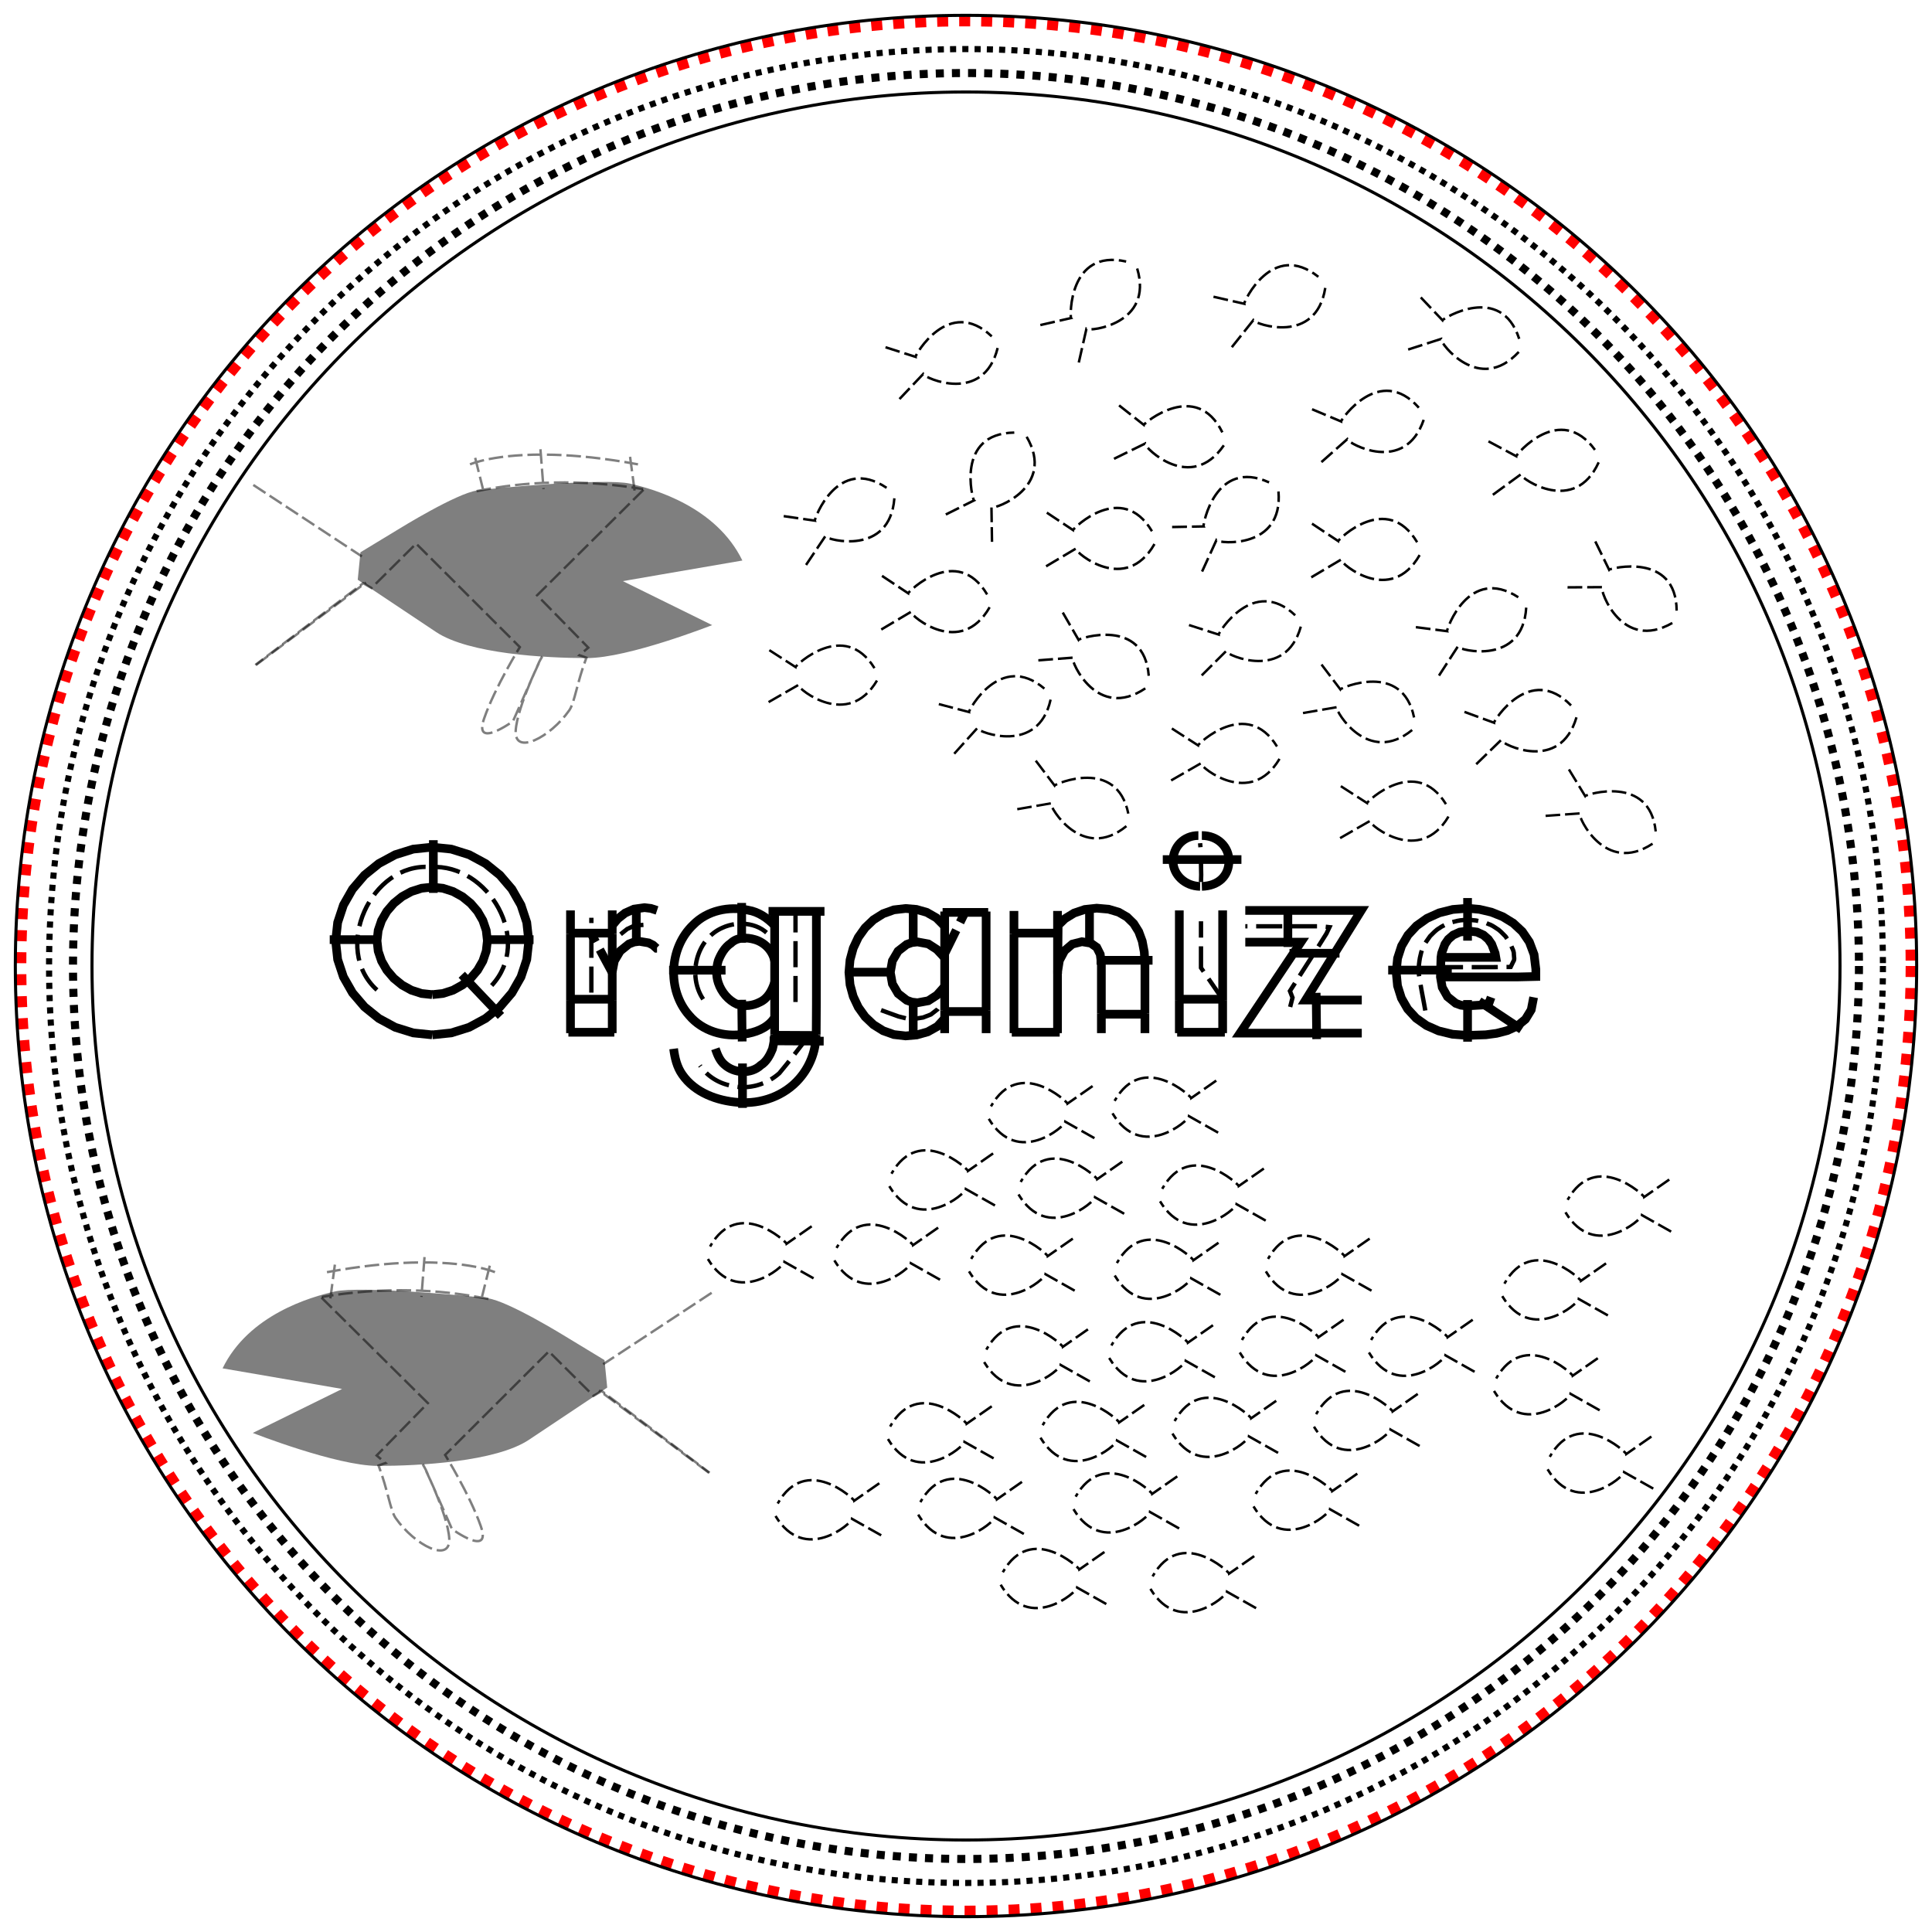 <?xml version="1.0" encoding="UTF-8" standalone="no"?>
<!-- Created with Inkscape (http://www.inkscape.org/) -->

<svg
   width="63mm"
   height="63mm"
   viewBox="0 0 63 63"
   version="1.1"
   id="svg8"
   sodipodi:docname="patch_organize.svg"
   inkscape:version="1.4.2 (ebf0e940d0, 2025-05-08)"
   xmlns:inkscape="http://www.inkscape.org/namespaces/inkscape"
   xmlns:sodipodi="http://sodipodi.sourceforge.net/DTD/sodipodi-0.dtd"
   xmlns:xlink="http://www.w3.org/1999/xlink"
   xmlns="http://www.w3.org/2000/svg"
   xmlns:svg="http://www.w3.org/2000/svg"
   xmlns:rdf="http://www.w3.org/1999/02/22-rdf-syntax-ns#"
   xmlns:cc="http://creativecommons.org/ns#"
   xmlns:dc="http://purl.org/dc/elements/1.1/"
   xmlns:inkstitch="http://inkstitch.org/namespace">
  <sodipodi:namedview
     id="base"
     pagecolor="#ffffff"
     bordercolor="#666666"
     borderopacity="1.0"
     inkscape:pageopacity="0.0"
     inkscape:pageshadow="2"
     inkscape:zoom="2.953"
     inkscape:cx="101.25296"
     inkscape:cy="142.22824"
     inkscape:document-units="mm"
     inkscape:current-layer="g352"
     showgrid="true"
     fit-margin-top="2"
     fit-margin-left="2"
     fit-margin-right="2"
     fit-margin-bottom="2"
     inkscape:object-nodes="false"
     inkscape:snap-global="false"
     inkscape:window-width="1920"
     inkscape:window-height="1131"
     inkscape:window-x="0"
     inkscape:window-y="0"
     inkscape:window-maximized="1"
     showguides="true"
     inkscape:showpageshadow="2"
     inkscape:pagecheckerboard="0"
     inkscape:deskcolor="#d1d1d1"
     inkscape:lockguides="true">
    <sodipodi:guide
       position="31.486,31.5"
       orientation="1,0"
       id="guide4"
       inkscape:locked="true" />
    <sodipodi:guide
       position="31.5,31.5"
       orientation="0,-1"
       id="guide5"
       inkscape:locked="true" />
    <inkscape:grid
       id="grid359"
       units="mm"
       originx="0"
       originy="0"
       spacingx="1"
       spacingy="1"
       empcolor="#0099e5"
       empopacity="0.302"
       color="#0099e5"
       opacity="0.149"
       empspacing="5"
       enabled="true"
       visible="true" />
  </sodipodi:namedview>
  <defs
     id="defs2">
    <symbol
       id="inkstitch_ignore_layer"
       transform="scale(0.25, 0.25)"
       style="opacity:0.7">
      <title
         id="title9694">Ignore entire layer when generating stitch plan</title>
      <path
         inkscape:connector-curvature="0"
         style="opacity:1;vector-effect:none;fill:#fafafa;fill-opacity:1;fill-rule:evenodd;stroke:#ff0000;stroke-width:1.065;stroke-linecap:round;stroke-linejoin:miter;stroke-miterlimit:4;stroke-dasharray:3.195, 3.195;stroke-dashoffset:0;stroke-opacity:1"
         d="M 9.247,-4.9265995e-6 C 9.247,5.107 5.107,9.247 -2.615882e-5,9.247 -5.107,9.247 -9.247,5.107 -9.247,-4.9265995e-6 -9.247,-2.452 -8.272,-4.804 -6.538,-6.538 c 1.734,-1.734 4.086,-2.708 6.538,-2.708 5.107,0 9.247,4.14 9.247,9.247 0,0 0,0 0,0"
         id="inkstitch_path25368-7" />
      <path
         sodipodi:nodetypes="ccccc"
         inkscape:connector-curvature="0"
         style="color:#000000;fill:#d5d5d5;fill-opacity:1;fill-rule:evenodd;stroke:#5a5a5a;stroke-width:0.633;stroke-linecap:square;stroke-linejoin:round;stroke-miterlimit:0;stroke-opacity:1"
         d="M 4,4.453 1.467,1.286 H -5.5 l 2.533,3.167 z"
         id="use5800" />
      <path
         sodipodi:nodetypes="ccccc"
         inkscape:connector-curvature="0"
         style="color:#000000;opacity:0.5;fill:#d5d5d5;fill-opacity:1;fill-rule:evenodd;stroke:#858585;stroke-width:0.633;stroke-linecap:square;stroke-linejoin:round;stroke-miterlimit:0;stroke-opacity:1"
         d="M 4,2.553 1.467,-0.614 H -5.5 l 2.533,3.167 z"
         id="use5864" />
      <g
         id="g5771">
        <path
           sodipodi:nodetypes="ccccccccc"
           inkscape:connector-curvature="0"
           style="fill:#aa0000;fill-rule:evenodd;stroke:#aa0000;stroke-width:1px"
           d="m -1.067,-5.047 h 4.433 l 0.633,0.633 V 0.019 L 3.367,0.653 H -1.067 L -1.7,0.019 V -4.414 Z"
           id="path8011" />
        <path
           inkscape:connector-curvature="0"
           id="path8023"
           d="m -0.433,-3.876 c 0,0 3.167,3.167 3.167,3.167"
           style="fill:none;stroke:#ffffff;stroke-width:1.7" />
        <path
           inkscape:connector-curvature="0"
           id="path8025"
           d="m 2.733,-3.876 c 0,0 -3.167,3.167 -3.167,3.167"
           style="fill:none;stroke:#ffffff;stroke-width:1.8;stroke-linejoin:round" />
      </g>
    </symbol>
    <symbol
       id="inkstitch_ending_point"
       transform="scale(0.25, 0.25)"
       style="opacity:0.7">
      <title
         id="inkstitch_title9427">Ending point</title>
      <path
         id="inkstitch_circle13166"
         d="m 9.22,0.079 c -1.9e-6,5.107 -4.14,9.247 -9.247,9.247 -5.107,0 -9.247,-4.14 -9.247,-9.247 1e-7,-2.452 0.974,-4.804 2.708,-6.538 1.734,-1.734 4.086,-2.708 6.538,-2.708 5.107,0 9.247,4.14 9.247,9.247 0,0 0,0 0,0"
         style="opacity:1;vector-effect:none;fill:#fafafa;fill-opacity:1;fill-rule:evenodd;stroke:#003399;stroke-width:1.065;stroke-linecap:round;stroke-linejoin:miter;stroke-miterlimit:4;stroke-dasharray:3.195, 3.195;stroke-dashoffset:0;stroke-opacity:1"
         inkscape:connector-curvature="0" />
      <path
         style="opacity:1;fill:#000000;fill-opacity:1;fill-rule:nonzero;stroke:none;stroke-width:2.272;stroke-linecap:round;stroke-linejoin:round;stroke-miterlimit:4;stroke-dasharray:4.819, 4.819;stroke-dashoffset:0;stroke-opacity:1;paint-order:fill markers stroke"
         d="m -4.57,-4.57 c 0,0 9.141,0 9.141,0 0,0 0,9.141 0,9.141 0,0 -9.141,0 -9.141,0 0,0 0,-9.141 0,-9.141"
         id="inkstitch_rect5371-2"
         inkscape:connector-curvature="0" />
    </symbol>
    <filter
       style="color-interpolation-filters:sRGB"
       id="realistic-stitch-filter"
       x="0"
       width="1"
       y="0"
       height="1"
       inkscape:auto-region="false">
      <feGaussianBlur
         edgeMode="none"
         stdDeviation="0.9"
         in="SourceAlpha"
         id="feGaussianBlur358" />
      <feSpecularLighting
         result="result2"
         surfaceScale="4.29"
         specularConstant="0.65"
         specularExponent="1.6"
         id="feSpecularLighting358">
        <feDistantLight
           azimuth="154"
           elevation="112"
           id="feDistantLight358" />
      </feSpecularLighting>
      <feComposite
         in2="SourceAlpha"
         operator="atop"
         id="feComposite358" />
      <feComposite
         in2="SourceGraphic"
         operator="arithmetic"
         result="result3"
         k1="0"
         k2="0.8"
         k3="1.2"
         k4="0"
         id="feComposite359" />
    </filter>
  </defs>
  <g
     transform="translate(0,-21)"
     inkscape:label="Guide Lines"
     id="layer2"
     inkscape:groupmode="layer"
     style="display:none">
    <path
       id="path1669"
       style="opacity:0.5;fill:none;stroke:#02ff00;stroke-width:0.482"
       inkscape:label="guideline inner not stitched"
       d="M -49.738,-59.988 C -38.707,-63.124 -25.844,-55.259 -25.844,-41.947 -25.844,-31.589 -34.24,-23.192 -44.598,-23.192 -54.956,-23.192 -63.352,-31.589 -63.352,-41.947 -63.352,-50.522 -57.597,-57.753 -49.738,-59.988"
       sodipodi:nodetypes="csssc"
       transform="rotate(-164.209)" />
    <path
       id="path2356"
       style="opacity:0.5;fill:none;stroke:#00ff00;stroke-width:0.486"
       inkscape:label="guideline outer not stitched"
       transform="matrix(-0.605,0.796,0.796,0.605,0,0)"
       d="M 1.411,40.682 C 6.298,34.244 14.033,30.086 22.739,30.086 37.518,30.086 49.498,42.066 49.498,56.844 49.498,71.622 37.518,83.601 22.739,83.601 7.961,83.601 -4.019,71.622 -4.019,56.844 -4.019,50.772 -1.997,45.173 1.411,40.682"
       sodipodi:nodetypes="cssssc" />
    <use
       id="use5245"
       inkscape:label="Ink/Stitch Command: Ignore layer (do not stitch any objects in this layer)"
       xlink:href="#inkstitch_ignore_layer"
       height="100%"
       width="100%"
       x="0"
       y="-10"
       transform="scale(0.265)" />
  </g>
  <g
     style="display:inline"
     id="layer1"
     inkscape:groupmode="layer"
     inkscape:label="Patch 1"
     transform="translate(-114.128, -58.05)">
    <path
       inkscape:label="positioning/cutting line"
       inkscape:connector-curvature="0"
       id="path3362"
       d="M 176.448,89.55 C 176.448,106.572 162.649,120.371 145.628,120.371 128.606,120.371 114.807,106.572 114.807,89.55 114.807,72.529 128.606,58.73 145.628,58.73 162.649,58.73 176.448,72.529 176.448,89.55 Z"
       style="display:inline;fill:none;fill-opacity:1;stroke:#ff0000;stroke-width:0.359;stroke-miterlimit:4;stroke-dasharray:0.359, 0.359;stroke-dashoffset:0;stroke-opacity:1"
       inkstitch:running_stitch_length_mm="2.3"
       inkstitch:trim_after="True"
       inkstitch:stop_after="True"
       inkstitch:fill_underlay="False"
       sodipodi:nodetypes="scscs" />
    <path
       inkscape:label="fixing line"
       inkscape:connector-curvature="0"
       id="path3362-3"
       d="M 175.528,89.55 C 175.528,106.064 162.141,119.451 145.628,119.451 129.114,119.451 115.728,106.064 115.728,89.55 115.728,73.037 129.114,59.65 145.628,59.65 162.141,59.65 175.528,73.037 175.528,89.55 Z"
       style="display:inline;fill:none;fill-opacity:1;stroke:#000000;stroke-width:0.2;stroke-miterlimit:4;stroke-dasharray:0.2, 0.2;stroke-dashoffset:0;stroke-opacity:1"
       inkstitch:running_stitch_length_mm="2"
       inkstitch:fill_underlay="False"
       sodipodi:nodetypes="sssss" />
  </g>
  <g
     inkscape:groupmode="layer"
     id="layer3"
     inkscape:label="Patch 2">
    <path
       id="path3224-1"
       style="display:inline;fill:none;fill-opacity:1;stroke:#000000;stroke-width:0.1;stroke-miterlimit:4;stroke-dasharray:none;stroke-dashoffset:0;stroke-opacity:1"
       d="m 145.628,61.05 c 15.74,0 28.5,12.76 28.5,28.5 0,15.74 -12.76,28.5 -28.5,28.5 -15.74,0 -28.5,-12.76 -28.5,-28.5 0,-15.74 12.76,-28.5 28.5,-28.5 m 0,-2.5 c 17.121,0 31,13.879 31,31 0,17.121 -13.879,31 -31,31 -17.121,0 -31,-13.879 -31,-31 0,-17.121 13.879,-31 31,-31"
       inkscape:connector-curvature="0"
       inkscape:label="satin"
       sodipodi:nodetypes="csssccsssc"
       transform="translate(-114.128, -58.05)"
       inkstitch:satin_column="True"
       inkstitch:zigzag_underlay="True"
       inkstitch:zigzag_underlay_spacing_mm="4"
       inkstitch:reverse_rails="none" />
    <path
       inkscape:label="top line"
       inkscape:connector-curvature="0"
       id="path816"
       d="M 174.746,89.55 A 29.118,29.118 0 0 1 145.628,118.669 29.118,29.118 0 0 1 116.509,89.55 29.118,29.118 0 0 1 145.628,60.432 29.118,29.118 0 0 1 174.746,89.55 Z"
       style="display:inline;fill:none;fill-opacity:1;stroke:#000000;stroke-width:0.263;stroke-miterlimit:4;stroke-dasharray:0.263, 0.263;stroke-dashoffset:0;stroke-opacity:1"
       transform="translate(-114.128, -58.05)"
       inkstitch:running_stitch_length_mm="1.5"
       inkstitch:fill_underlay="False" />
  </g>
  <g
     inkscape:groupmode="layer"
     id="layer4"
     inkscape:label="Embroidery">
    <g
       id="g42"
       inkscape:label="Backup: not organized"
       transform="translate(-0.09, -1.523)"
       style="display:none">
      <path
         id="path2"
         style="fill:none;stroke:#000000;stroke-width:0.079px;stroke-dasharray:0.476, 0.159;-inkscape-stroke:none"
         d="M 25.153,24.418 26.117,23.863 C 26.136,24.002 27.741,25.311 28.687,23.715 M 25.177,22.724 26.031,23.274 C 26.038,23.222 27.618,21.705 28.605,23.31"
         sodipodi:nodetypes="cccccc"
         inkstitch:satin_column="True" />
      <use
         x="0"
         y="0"
         xlink:href="#path2"
         id="use129"
         transform="matrix(1,0,0,1.033,3.674,-3.173)"
         style="stroke-width:0.984" />
      <use
         x="0"
         y="0"
         xlink:href="#path2"
         id="use105"
         transform="rotate(-18.072,33.427,6.232)" />
      <use
         x="0"
         y="0"
         xlink:href="#path2"
         id="use106"
         transform="rotate(20.033,19.329,49.184)" />
      <use
         x="0"
         y="0"
         xlink:href="#path2"
         id="use112"
         transform="translate(13.126,2.554)" />
      <use
         x="0"
         y="0"
         xlink:href="#path2"
         id="use111"
         transform="rotate(20.033,32.866,73.995)" />
      <use
         x="0"
         y="0"
         xlink:href="#path2"
         id="use109"
         transform="translate(18.636,4.435)" />
      <use
         x="0"
         y="0"
         xlink:href="#path2"
         id="use110"
         transform="rotate(25.863,29.737,81.43)" />
      <use
         x="0"
         y="0"
         xlink:href="#path2"
         id="use117"
         transform="matrix(0.973,-0.233,0.24,1.004,17.893,7.788)"
         style="stroke-width:0.984" />
      <use
         x="0"
         y="0"
         xlink:href="#path2"
         id="use118"
         transform="matrix(0.896,-0.443,0.458,0.926,13.293,12.085)"
         style="stroke-width:0.984" />
      <use
         x="0"
         y="0"
         xlink:href="#path2"
         id="use120"
         transform="matrix(0.863,0.506,-0.522,0.891,42.245,-13.808)"
         style="stroke-width:0.984" />
      <use
         x="0"
         y="0"
         xlink:href="#path2"
         id="use121"
         transform="matrix(0.996,-0.095,0.098,1.028,21.324,-5.054)"
         style="stroke-width:0.984" />
      <path
         id="use156"
         style="fill:none;stroke:#000000;stroke-width:0.081px;stroke-dasharray:0.484, 0.161;-inkscape-stroke:none"
         d="M 46.008,12.921 47.076,12.577 C 47.062,12.721 48.327,14.395 49.615,12.999 M 46.42,11.221 47.127,11.965 C 47.146,11.914 49.034,10.737 49.629,12.572"
         sodipodi:nodetypes="cccccc"
         inkstitch:satin_column="True" />
      <path
         id="use154"
         style="fill:none;stroke:#000000;stroke-width:0.081px;stroke-dasharray:0.484, 0.161;-inkscape-stroke:none"
         d="M 43.18,16.591 44.02,15.847 C 44.065,15.985 45.897,17.01 46.515,15.213 M 42.875,14.868 43.821,15.266 C 43.818,15.212 45.074,13.375 46.356,14.817"
         sodipodi:nodetypes="cccccc"
         inkstitch:satin_column="True" />
      <use
         x="0"
         y="0"
         xlink:href="#path2"
         id="use124"
         transform="matrix(1,0,0,1.033,17.696,-4.875)"
         style="stroke-width:0.984" />
      <use
         x="0"
         y="0"
         xlink:href="#path2"
         id="use114"
         transform="matrix(0.966,-0.258,0.258,0.966,8.678,6.449)" />
      <use
         x="0"
         y="0"
         xlink:href="#path2"
         id="use127"
         transform="matrix(0.896,0.443,-0.458,0.926,22.595,-10.698)"
         style="stroke-width:0.984" />
      <use
         x="0"
         y="0"
         xlink:href="#path2"
         id="use126"
         transform="matrix(1,0,0,1.033,9.049,-5.234)"
         style="stroke-width:0.984" />
      <path
         id="use151"
         style="fill:none;stroke:#000000;stroke-width:0.081px;stroke-dasharray:0.484, 0.161;-inkscape-stroke:none"
         d="M 39.288,20.161 39.754,19.14 C 39.851,19.248 41.941,19.443 41.779,17.55 M 38.311,18.709 39.337,18.689 C 39.312,18.641 39.717,16.453 41.473,17.253"
         sodipodi:nodetypes="cccccc"
         inkstitch:satin_column="True" />
      <use
         x="0"
         y="0"
         xlink:href="#use151"
         id="use152"
         transform="rotate(39.355,42.983,14.322)" />
      <path
         id="use158"
         style="fill:none;stroke:#000000;stroke-width:0.081px;stroke-dasharray:0.484, 0.161;-inkscape-stroke:none"
         d="M 40.258,12.844 40.957,11.966 C 41.025,12.094 43.006,12.788 43.305,10.912 M 39.66,11.199 40.661,11.428 C 40.648,11.375 41.57,9.35 43.08,10.549"
         sodipodi:nodetypes="cccccc"
         inkstitch:satin_column="True" />
      <path
         id="use159"
         style="fill:none;stroke:#000000;stroke-width:0.081px;stroke-dasharray:0.484, 0.161;-inkscape-stroke:none"
         d="M 35.268,13.344 35.516,12.25 C 35.633,12.335 37.718,12.099 37.172,10.279 M 34.014,12.123 35.015,11.894 C 34.981,11.851 34.93,9.627 36.812,10.051"
         sodipodi:nodetypes="cccccc"
         inkstitch:satin_column="True" />
      <path
         id="use160"
         style="fill:none;stroke:#000000;stroke-width:0.081px;stroke-dasharray:0.484, 0.161;-inkscape-stroke:none"
         d="M 29.421,14.535 30.192,13.721 C 30.249,13.854 32.163,14.715 32.622,12.871 M 28.966,12.846 29.943,13.159 C 29.935,13.105 31.026,11.166 32.429,12.491"
         sodipodi:nodetypes="cccccc"
         inkstitch:satin_column="True" />
      <use
         x="0"
         y="0"
         xlink:href="#use131"
         id="use149"
         transform="matrix(0.822,-0.57,0.57,0.822,-0.62,17.835)" />
      <use
         x="0"
         y="0"
         xlink:href="#path2"
         id="use131"
         transform="matrix(0.903,-0.429,0.443,0.933,-7.156,7.953)"
         style="stroke-width:0.984" />
    </g>
    <g
       id="g238"
       inkscape:label="Backup: organized"
       transform="matrix(1.052 0 0 1.052 -3.359 -1.724)"
       style="display:none;stroke-width:0.951">
      <use
         x="0"
         y="0"
         xlink:href="#use245"
         id="use246"
         transform="translate(1.96,-2.599)" />
      <use
         x="0"
         y="0"
         xlink:href="#use244"
         id="use245"
         transform="translate(4.132,-1.747)" />
      <use
         x="0"
         y="0"
         xlink:href="#use246"
         id="use247"
         transform="translate(-2.215,5.538)" />
      <use
         x="0"
         y="0"
         xlink:href="#use247"
         id="use248"
         transform="translate(1.661,2.428)" />
      <use
         x="0"
         y="0"
         xlink:href="#use243"
         id="use244"
         transform="translate(1.704,-2.3)" />
      <use
         x="0"
         y="0"
         xlink:href="#use242"
         id="use243"
         transform="translate(7.455,-2.556)" />
      <use
         x="0"
         y="0"
         xlink:href="#use240"
         id="use241"
         transform="translate(3.195,-2.556)" />
      <use
         x="0"
         y="0"
         xlink:href="#use239"
         id="use240"
         transform="translate(4.643,0.128)" />
      <use
         x="0"
         y="0"
         xlink:href="#use241"
         id="use242"
         transform="translate(-5.58,0.085)" />
      <use
         x="0"
         y="0"
         xlink:href="#use238"
         id="use239"
         transform="translate(2.556,2.173)" />
      <use
         x="0"
         y="0"
         xlink:href="#use195-4"
         id="use238"
         transform="translate(4.345,-0.043)" />
      <path
         id="use195-4"
         style="fill:none;stroke:#000000;stroke-width:0.077px;stroke-dasharray:0.46, 0.153;-inkscape-stroke:none"
         d="M 30.584,49.229 29.682,48.72 C 29.668,48.853 28.215,50.132 27.309,48.631 M 30.526,47.615 29.749,48.157 C 29.742,48.107 28.253,46.694 27.376,48.243"
         sodipodi:nodetypes="cccccc"
         inkstitch:satin_column="True" />
      <use
         x="0"
         y="0"
         xlink:href="#use250"
         id="use251"
         transform="translate(-4.728,0.043)" />
      <use
         x="0"
         y="0"
         xlink:href="#use249"
         id="use250"
         transform="translate(-4.089,0.128)" />
      <use
         x="0"
         y="0"
         xlink:href="#use248"
         id="use249"
         transform="translate(-11.629,-1.108)" />
      <use
         x="0"
         y="0"
         xlink:href="#use252"
         id="use253"
         transform="translate(4.047,-0.17)" />
      <use
         x="0"
         y="0"
         xlink:href="#use251"
         id="use252"
         transform="translate(6.858,-2.513)" />
      <use
         x="0"
         y="0"
         xlink:href="#use252"
         id="use262"
         transform="translate(-3.876,0.128)" />
      <use
         x="0"
         y="0"
         xlink:href="#use255"
         id="use256"
         transform="translate(-4.515,-0.128)" />
      <use
         x="0"
         y="0"
         xlink:href="#use254"
         id="use255"
         transform="translate(-4.686,0.128)" />
      <use
         x="0"
         y="0"
         xlink:href="#use253"
         id="use254"
         transform="translate(0.809,-2.513)" />
      <use
         x="0"
         y="0"
         xlink:href="#use260"
         id="use261"
         transform="translate(0.469,2.726)" />
      <use
         x="0"
         y="0"
         xlink:href="#use259"
         id="use260"
         transform="translate(3.834,-0.17)" />
      <use
         x="0"
         y="0"
         xlink:href="#use258"
         id="use259"
         transform="translate(0.085,-2.343)" />
      <use
         x="0"
         y="0"
         xlink:href="#use257"
         id="use258"
         transform="translate(5.708,-2.045)" />
      <use
         x="0"
         y="0"
         xlink:href="#use257"
         id="use263"
         transform="translate(1.704,-2.3)" />
      <use
         x="0"
         y="0"
         xlink:href="#use256"
         id="use257"
         transform="translate(-4.175,-0.341)" />
      <use
         x="0"
         y="0"
         xlink:href="#use257"
         id="use264"
         transform="translate(-3.919,-0.043)" />
    </g>
    <g
       id="g352"
       inkscape:label=" not organized"
       transform="translate(-0.09, -1.523)"
       style="display:inline">
      <path
         id="use340"
         style="fill:none;stroke:#000000;stroke-width:0.079px;stroke-dasharray:0.476, 0.159;-inkscape-stroke:none"
         d="M 25.153,24.418 26.117,23.863 C 26.136,24.002 27.741,25.311 28.687,23.715 M 25.177,22.724 26.031,23.274 C 26.038,23.222 27.618,21.705 28.605,23.31"
         sodipodi:nodetypes="cccccc"
         inkstitch:satin_column="True"
         transform="matrix(0.9 0.436 -0.436 0.9 38.499 -4.816)" />
      <path
         id="use341"
         style="stroke-width:0.079px;fill:none;stroke:#000000;stroke-dasharray:0.476, 0.159;-inkscape-stroke:none"
         d="M 25.153,24.418 26.117,23.863 C 26.136,24.002 27.741,25.311 28.687,23.715 M 25.177,22.724 26.031,23.274 C 26.038,23.222 27.618,21.705 28.605,23.31"
         sodipodi:nodetypes="cccccc"
         inkstitch:satin_column="True"
         transform="matrix(0.973 -0.233 0.24 1.004 17.893 7.788)" />
      <path
         id="use339"
         style="fill:none;stroke:#000000;stroke-width:0.079px;stroke-dasharray:0.476, 0.159;-inkscape-stroke:none"
         d="M 25.153,24.418 26.117,23.863 C 26.136,24.002 27.741,25.311 28.687,23.715 M 25.177,22.724 26.031,23.274 C 26.038,23.222 27.618,21.705 28.605,23.31"
         sodipodi:nodetypes="cccccc"
         inkstitch:satin_column="True"
         transform="translate(18.636, 4.435)" />
      <path
         id="use338"
         style="fill:none;stroke:#000000;stroke-width:0.079px;stroke-dasharray:0.476, 0.159;-inkscape-stroke:none"
         d="M 25.153,24.418 26.117,23.863 C 26.136,24.002 27.741,25.311 28.687,23.715 M 25.177,22.724 26.031,23.274 C 26.038,23.222 27.618,21.705 28.605,23.31"
         sodipodi:nodetypes="cccccc"
         inkstitch:satin_column="True"
         transform="matrix(0.939 0.343 -0.343 0.939 27.336 -6.781)" />
      <path
         id="use337"
         style="fill:none;stroke:#000000;stroke-width:0.079px;stroke-dasharray:0.476, 0.159;-inkscape-stroke:none"
         d="M 25.153,24.418 26.117,23.863 C 26.136,24.002 27.741,25.311 28.687,23.715 M 25.177,22.724 26.031,23.274 C 26.038,23.222 27.618,21.705 28.605,23.31"
         sodipodi:nodetypes="cccccc"
         inkstitch:satin_column="True"
         transform="translate(13.126, 2.554)" />
      <path
         id="use336"
         style="fill:none;stroke:#000000;stroke-width:0.079px;stroke-dasharray:0.476, 0.159;-inkscape-stroke:none"
         d="M 25.153,24.418 26.117,23.863 C 26.136,24.002 27.741,25.311 28.687,23.715 M 25.177,22.724 26.031,23.274 C 26.038,23.222 27.618,21.705 28.605,23.31"
         sodipodi:nodetypes="cccccc"
         inkstitch:satin_column="True"
         transform="matrix(0.939 0.343 -0.343 0.939 18.018 -3.646)" />
      <path
         id="use335"
         style="fill:none;stroke:#000000;stroke-width:0.079px;stroke-dasharray:0.476, 0.159;-inkscape-stroke:none"
         d="M 25.153,24.418 26.117,23.863 C 26.136,24.002 27.741,25.311 28.687,23.715 M 25.177,22.724 26.031,23.274 C 26.038,23.222 27.618,21.705 28.605,23.31"
         sodipodi:nodetypes="cccccc"
         inkstitch:satin_column="True"
         transform="matrix(0.951 -0.31 0.31 0.951 -0.284 10.677)" />
      <path
         id="path334"
         style="fill:none;stroke:#000000;stroke-width:0.079px;stroke-dasharray:0.476, 0.159;-inkscape-stroke:none"
         d="M 25.153,24.418 26.117,23.863 C 26.136,24.002 27.741,25.311 28.687,23.715 M 25.177,22.724 26.031,23.274 C 26.038,23.222 27.618,21.705 28.605,23.31"
         sodipodi:nodetypes="cccccc"
         inkstitch:satin_column="True" />
      <path
         id="use334"
         style="stroke-width:0.079px;fill:none;stroke:#000000;stroke-dasharray:0.476, 0.159;-inkscape-stroke:none"
         d="M 25.153,24.418 26.117,23.863 C 26.136,24.002 27.741,25.311 28.687,23.715 M 25.177,22.724 26.031,23.274 C 26.038,23.222 27.618,21.705 28.605,23.31"
         sodipodi:nodetypes="cccccc"
         inkstitch:satin_column="True"
         transform="matrix(1 0 0 1.033 3.674 -3.173)" />
      <path
         id="use347"
         style="stroke-width:0.079px;fill:none;stroke:#000000;stroke-dasharray:0.476, 0.159;-inkscape-stroke:none"
         d="M 25.153,24.418 26.117,23.863 C 26.136,24.002 27.741,25.311 28.687,23.715 M 25.177,22.724 26.031,23.274 C 26.038,23.222 27.618,21.705 28.605,23.31"
         sodipodi:nodetypes="cccccc"
         inkstitch:satin_column="True"
         transform="matrix(0.896 0.443 -0.458 0.926 22.595 -10.698)" />
      <path
         id="use346"
         style="fill:none;stroke:#000000;stroke-width:0.079px;stroke-dasharray:0.476, 0.159;-inkscape-stroke:none"
         d="M 25.153,24.418 26.117,23.863 C 26.136,24.002 27.741,25.311 28.687,23.715 M 25.177,22.724 26.031,23.274 C 26.038,23.222 27.618,21.705 28.605,23.31"
         sodipodi:nodetypes="cccccc"
         inkstitch:satin_column="True"
         transform="matrix(0.966 -0.258 0.258 0.966 8.678 6.449)" />
      <path
         id="use345"
         style="stroke-width:0.079px;fill:none;stroke:#000000;stroke-dasharray:0.476, 0.159;-inkscape-stroke:none"
         d="M 25.153,24.418 26.117,23.863 C 26.136,24.002 27.741,25.311 28.687,23.715 M 25.177,22.724 26.031,23.274 C 26.038,23.222 27.618,21.705 28.605,23.31"
         sodipodi:nodetypes="cccccc"
         inkstitch:satin_column="True"
         transform="matrix(1 0 0 1.033 17.696 -4.875)" />
      <path
         id="use342"
         style="stroke-width:0.079px;fill:none;stroke:#000000;stroke-dasharray:0.476, 0.159;-inkscape-stroke:none"
         d="M 25.153,24.418 26.117,23.863 C 26.136,24.002 27.741,25.311 28.687,23.715 M 25.177,22.724 26.031,23.274 C 26.038,23.222 27.618,21.705 28.605,23.31"
         sodipodi:nodetypes="cccccc"
         inkstitch:satin_column="True"
         transform="matrix(0.896 -0.443 0.458 0.926 13.293 12.085)" />
      <path
         id="use343"
         style="stroke-width:0.079px;fill:none;stroke:#000000;stroke-dasharray:0.476, 0.159;-inkscape-stroke:none"
         d="M 25.153,24.418 26.117,23.863 C 26.136,24.002 27.741,25.311 28.687,23.715 M 25.177,22.724 26.031,23.274 C 26.038,23.222 27.618,21.705 28.605,23.31"
         sodipodi:nodetypes="cccccc"
         inkstitch:satin_column="True"
         transform="matrix(0.863 0.506 -0.522 0.891 42.245 -13.808)" />
      <path
         id="use344"
         style="stroke-width:0.079px;fill:none;stroke:#000000;stroke-dasharray:0.476, 0.159;-inkscape-stroke:none"
         d="M 25.153,24.418 26.117,23.863 C 26.136,24.002 27.741,25.311 28.687,23.715 M 25.177,22.724 26.031,23.274 C 26.038,23.222 27.618,21.705 28.605,23.31"
         sodipodi:nodetypes="cccccc"
         inkstitch:satin_column="True"
         transform="matrix(0.996 -0.095 0.098 1.028 21.324 -5.054)" />
      <path
         id="path345"
         style="fill:none;stroke:#000000;stroke-width:0.081px;stroke-dasharray:0.484, 0.161;-inkscape-stroke:none"
         d="M 43.18,16.591 44.02,15.847 C 44.065,15.985 45.897,17.01 46.515,15.213 M 42.875,14.868 43.821,15.266 C 43.818,15.212 45.074,13.375 46.356,14.817"
         sodipodi:nodetypes="cccccc"
         inkstitch:satin_column="True" />
      <path
         id="path344"
         style="fill:none;stroke:#000000;stroke-width:0.081px;stroke-dasharray:0.484, 0.161;-inkscape-stroke:none"
         d="M 46.008,12.921 47.076,12.577 C 47.062,12.721 48.327,14.395 49.615,12.999 M 46.42,11.221 47.127,11.965 C 47.146,11.914 49.034,10.737 49.629,12.572"
         sodipodi:nodetypes="cccccc"
         inkstitch:satin_column="True" />
      <path
         id="path349"
         style="fill:none;stroke:#000000;stroke-width:0.081px;stroke-dasharray:0.484, 0.161;-inkscape-stroke:none"
         d="M 40.258,12.844 40.957,11.966 C 41.025,12.094 43.006,12.788 43.305,10.912 M 39.66,11.199 40.661,11.428 C 40.648,11.375 41.57,9.35 43.08,10.549"
         sodipodi:nodetypes="cccccc"
         inkstitch:satin_column="True" />
      <path
         id="use349"
         style="fill:none;stroke:#000000;stroke-width:0.081px;stroke-dasharray:0.484, 0.161;-inkscape-stroke:none"
         d="M 39.288,20.161 39.754,19.14 C 39.851,19.248 41.941,19.443 41.779,17.55 M 38.311,18.709 39.337,18.689 C 39.312,18.641 39.717,16.453 41.473,17.253"
         sodipodi:nodetypes="cccccc"
         inkstitch:satin_column="True"
         transform="matrix(0.773 0.634 -0.634 0.773 18.829 -24.009)" />
      <path
         id="path348"
         style="fill:none;stroke:#000000;stroke-width:0.081px;stroke-dasharray:0.484, 0.161;-inkscape-stroke:none"
         d="M 39.288,20.161 39.754,19.14 C 39.851,19.248 41.941,19.443 41.779,17.55 M 38.311,18.709 39.337,18.689 C 39.312,18.641 39.717,16.453 41.473,17.253"
         sodipodi:nodetypes="cccccc"
         inkstitch:satin_column="True" />
      <path
         id="use348"
         style="stroke-width:0.079px;fill:none;stroke:#000000;stroke-dasharray:0.476, 0.159;-inkscape-stroke:none"
         d="M 25.153,24.418 26.117,23.863 C 26.136,24.002 27.741,25.311 28.687,23.715 M 25.177,22.724 26.031,23.274 C 26.038,23.222 27.618,21.705 28.605,23.31"
         sodipodi:nodetypes="cccccc"
         inkstitch:satin_column="True"
         transform="matrix(1 0 0 1.033 9.049 -5.234)" />
      <path
         id="use351"
         style="stroke-width:0.079px;fill:none;stroke:#000000;stroke-dasharray:0.476, 0.159;-inkscape-stroke:none"
         d="M 25.153,24.418 26.117,23.863 C 26.136,24.002 27.741,25.311 28.687,23.715 M 25.177,22.724 26.031,23.274 C 26.038,23.222 27.618,21.705 28.605,23.31"
         sodipodi:nodetypes="cccccc"
         inkstitch:satin_column="True"
         transform="matrix(0.498 -0.867 0.896 0.514 -1.967 28.448)" />
      <path
         id="path350"
         style="fill:none;stroke:#000000;stroke-width:0.081px;stroke-dasharray:0.484, 0.161;-inkscape-stroke:none"
         d="M 35.268,13.344 35.516,12.25 C 35.633,12.335 37.718,12.099 37.172,10.279 M 34.014,12.123 35.015,11.894 C 34.981,11.851 34.93,9.627 36.812,10.051"
         sodipodi:nodetypes="cccccc"
         inkstitch:satin_column="True" />
      <path
         id="path351"
         style="fill:none;stroke:#000000;stroke-width:0.081px;stroke-dasharray:0.484, 0.161;-inkscape-stroke:none"
         d="M 29.421,14.535 30.192,13.721 C 30.249,13.854 32.163,14.715 32.622,12.871 M 28.966,12.846 29.943,13.159 C 29.935,13.105 31.026,11.166 32.429,12.491"
         sodipodi:nodetypes="cccccc"
         inkstitch:satin_column="True" />
      <path
         id="use352"
         style="stroke-width:0.079px;fill:none;stroke:#000000;stroke-dasharray:0.476, 0.159;-inkscape-stroke:none"
         d="M 25.153,24.418 26.117,23.863 C 26.136,24.002 27.741,25.311 28.687,23.715 M 25.177,22.724 26.031,23.274 C 26.038,23.222 27.618,21.705 28.605,23.31"
         sodipodi:nodetypes="cccccc"
         inkstitch:satin_column="True"
         transform="matrix(0.903 -0.429 0.443 0.933 -7.156 7.953)" />
    </g>
    <g
       id="g48"
       inkscape:label="Fish eat"
       transform="translate(-1.148, -1.523)">
      <path
         id="path46"
         style="opacity:0.5;fill:none;stroke:#000000;stroke-width:0.079px;stroke-dasharray:0.476, 0.159;-inkscape-stroke:none"
         d="M 16.688,17.539 C 17.525,17.368 18.366,17.276 19.208,17.258 20.175,17.236 21.146,17.311 22.12,17.472 M 16.475,16.665 C 16.475,16.665 17.297,16.295 19.207,16.353 19.956,16.375 20.867,16.463 21.952,16.665 M 16.643,16.452 16.945,17.662 M 18.771,16.172 18.872,17.472 M 21.694,16.419 21.851,17.595"
         inkstitch:satin_column="True"
         inkstitch:satin_method="e_stitch"
         inkstitch:zigzag_spacing_mm="0.8"
         sodipodi:nodetypes="csccsccccccc"
         inkstitch:running_stitch_position="0" />
      <path
         style="opacity:0.5;fill:none;stroke:#000000;stroke-width:0.079px;stroke-dasharray:0.476, 0.159;-inkscape-stroke:none"
         d="M 22.131,17.494 18.662,20.935 20.332,22.642 20.043,22.89 C 20.043,22.89 20.153,22.922 20.27,22.97 19.964,23.771 19.889,24.431 19.712,24.684 19.084,25.58 17.92,26.163 17.964,25.356 18.009,24.55 18.827,22.926 18.827,22.926 L 18.726,23.116 17.875,25.043 C 17.875,25.043 16.576,25.983 16.934,24.953 17.292,23.923 18.099,22.624 18.099,22.624 L 14.718,19.25 13.261,20.697 12.992,20.54 9.475,23.206"
         id="path47"
         sodipodi:nodetypes="cccccsscccsccc" />
      <path
         id="path43"
         style="opacity:0.5;fill:none;stroke:#000000;stroke-width:0.079px;stroke-dasharray:0.476, 0.159;-inkscape-stroke:none"
         d="M 9.497,23.206 13.081,20.518 M 9.408,17.337 12.947,19.667"
         inkstitch:satin_column="False"
         inkstitch:stroke_method="ripple_stitch"
         sodipodi:nodetypes="cccc" />
      <path
         style="opacity:0.5;fill:#000000;stroke:none;stroke-width:0.079px;stroke-dasharray:0.476, 0.159;-inkscape-stroke:none"
         d="M 14.157,18.771 C 14.157,18.771 16.038,17.606 16.71,17.516 17.382,17.427 20.876,17.113 21.683,17.292 22.489,17.472 24.505,18.054 25.356,19.801 23.52,20.115 21.459,20.473 21.459,20.473 L 24.371,21.907 C 24.371,21.907 21.638,22.982 20.294,22.982 18.95,22.982 16.441,22.848 15.366,22.131 L 12.813,20.428 12.902,19.532 Z"
         id="path44"
         inkstitch:fill_method="auto_fill"
         inkstitch:angle="45"
         inkstitch:row_spacing_mm="0.8"
         inkstitch:fill_underlay_angle="-45"
         inkstitch:fill_underlay_row_spacing_mm="0.8"
         inkstitch:underlay_underpath="False"
         inkstitch:underpath="False"
         sodipodi:nodetypes="csscccssccc" />
    </g>
    <g
       inkscape:label="Ink/Stitch Lettering"
       transform="matrix(0.265 0 0 0.265 10.752 33.689)"
       inkstitch:lettering="{&quot;text&quot;: &quot;Organize&quot;, &quot;text_align&quot;: 0, &quot;back_and_forth&quot;: false, &quot;font&quot;: &quot;glacial_tiny&quot;, &quot;scale&quot;: 107, &quot;trim_option&quot;: 0, &quot;use_trim_symbols&quot;: false, &quot;color_sort&quot;: 0}"
       id="g98">
      <g
         inkscape:label="Glacial Tiny 60 AGS scale 107%"
         transform="scale(1.07, 1.07)"
         id="g97">
        <g
           inkscape:label="Organize"
           inkstitch:letter-group="line"
           id="g96">
          <g
             inkscape:label="Organize"
             inkstitch:letter-group="word"
             id="g95">
            <g
               inkscape:label="O"
               id="glyph-1-1-1-1-1-1-1-1-1-1-1-1-1-1-1-1-1-1-1-1-1-1-1-1-1-1-1-1-1-1-1-1-1-1-1-1"
               inkstitch:letter-group="glyph">
              <path
                 d="M 5.432,-4.964 C 0.222,-9.636 4.715,-19.659 11.62,-19.1 18.29,-19.502 23.407,-10.617 18.624,-5.481"
                 style="font-size:8.467px;line-height:1.25;font-family:&quot;Glacial Indifference&quot;;-inkscape-font-specification:&quot;Glacial Indifference&quot;;fill:none;stroke:#000000;stroke-width:0.5px;stroke-miterlimit:4;stroke-dasharray:3, 1;stroke-opacity:1"
                 inkstitch:running_stitch_length_mm="1.2"
                 id="autosatinrun27-1-1-1-1-1-1-1-1"
                 inkscape:label="Points droits pour auto-remplissage satin 1"
                 sodipodi:nodetypes="ccc"
                 inkstitch:min_stitch_length_mm=".3"
                 inkstitch:min_jump_stitch_length_mm="3"
                 inkstitch:running_stitch_tolerance_mm="0.2" />
              <path
                 d="M 19.297,-2.798 19.576,-3.023 20.951,-4.631 21.995,-6.462 22.659,-8.466 22.892,-10.594 V -10.594 L 22.659,-12.722 21.995,-14.726 20.951,-16.557 19.576,-18.165 17.921,-19.501 16.038,-20.517 13.976,-21.162 11.786,-21.388 9.596,-21.162 7.533,-20.517 5.65,-19.501 3.995,-18.165 2.62,-16.557 1.576,-14.726 0.912,-12.722 0.679,-10.594 0.912,-8.466 1.576,-6.462 2.62,-4.631 3.995,-3.023 5.65,-1.687 7.533,-0.671 9.596,-0.026 11.786,0.2 M 16.067,-6.195 16.208,-6.311 17.003,-7.241 17.609,-8.29 17.996,-9.429 18.132,-10.625 17.996,-11.82 17.609,-12.955 17.003,-14 16.208,-14.923 15.258,-15.695 14.183,-16.285 13.015,-16.661 11.786,-16.793 10.556,-16.661 9.388,-16.285 8.313,-15.695 7.363,-14.923 6.569,-14 5.962,-12.955 5.575,-11.82 5.439,-10.625 5.575,-9.429 5.962,-8.29 6.569,-7.241 7.363,-6.311 8.313,-5.534 9.388,-4.939 10.556,-4.56 11.786,-4.426 M 11.916,-22.188 V -16.125 M 17.625,-10.75 H 23.438 M 5.75,-10.75 H 0"
                 style="font-size:8.467px;line-height:1.25;font-family:&quot;Glacial Indifference&quot;;-inkscape-font-specification:&quot;Glacial Indifference&quot;;display:inline;fill:none;stroke:#000000;stroke-width:1px;stroke-miterlimit:4;stroke-dasharray:none;stroke-opacity:1"
                 id="autosatin52-1-1-1-1-1-1-1-1"
                 sodipodi:nodetypes="csssccssccccccccc"
                 inkstitch:satin_column="True"
                 inkstitch:pull_compensation_mm="0.02"
                 inkstitch:zigzag_spacing_mm="0.25"
                 inkstitch:ties="3"
                 inkstitch:force_lock_stitches="False"
                 inkstitch:zigzag_underlay="False"
                 inkstitch:center_walk_underlay="True"
                 inkstitch:center_walk_underlay_stitch_length_mm="1.2"
                 inkscape:label="Auto-remplissage satin 2"
                 inkstitch:reverse_rails="none"
                 inkstitch:short_stitch_distance_mm="0.17"
                 inkstitch:min_stitch_length_mm=".2"
                 inkstitch:min_jump_stitch_length_mm="3"
                 inkstitch:center_walk_underlay_stitch_tolerance_mm="0.2"
                 inkstitch:start_at_nearest_point="False"
                 inkstitch:end_at_nearest_point="False" />
              <path
                 d="M 11.786,-4.426 13.015,-4.56 14.183,-4.939 15.258,-5.534 16.067,-6.195 M 11.786,0.2 13.976,-0.026 16.038,-0.671 17.921,-1.687 19.297,-2.798 M 15.185,-6.715 19.689,-1.978"
                 style="font-size:8.467px;line-height:1.25;font-family:&quot;Glacial Indifference&quot;;-inkscape-font-specification:&quot;Glacial Indifference&quot;;display:inline;fill:none;stroke:#000000;stroke-width:1px;stroke-miterlimit:4;stroke-dasharray:none;stroke-opacity:1"
                 id="autosatin53-1-1-1-1-1-1-1-1"
                 sodipodi:nodetypes="csssccsscccc"
                 inkstitch:satin_column="True"
                 inkstitch:pull_compensation_mm="0.02"
                 inkstitch:zigzag_spacing_mm="0.25"
                 inkstitch:ties="2"
                 inkstitch:force_lock_stitches="True"
                 inkstitch:zigzag_underlay="False"
                 inkstitch:center_walk_underlay="True"
                 inkstitch:center_walk_underlay_stitch_length_mm="1.2"
                 inkscape:label="Auto-remplissage satin 3"
                 center_walk_underlay_stitch_length_m="1.2"
                 inkstitch:reverse_rails="none"
                 inkstitch:short_stitch_distance_mm="0.17"
                 inkstitch:min_stitch_length_mm=".2"
                 inkstitch:min_jump_stitch_length_mm="3"
                 inkstitch:center_walk_underlay_stitch_tolerance_mm="0.2"
                 inkstitch:start_at_nearest_point="False"
                 inkstitch:end_at_nearest_point="False" />
            </g>
            <g
               inkscape:label="r"
               id="glyph-1-1-1-1-1-1-1-1-1-1-1-1-1-1-1-1-1-1-1-1-1-1-1-1-1-1-1-1-1-1-1-1-1-1-1-1-1"
               transform="translate(27.448, 0)"
               inkstitch:letter-group="glyph">
              <path
                 style="font-size:8.467px;line-height:1.25;font-family:&quot;Glacial Indifference&quot;;-inkscape-font-specification:&quot;Glacial Indifference&quot;;display:inline;fill:none;stroke:#000000;stroke-width:1px;stroke-miterlimit:4;stroke-dasharray:none;stroke-opacity:1"
                 d="M 0.24,0 V -3.8 M 5.04,0 V -3.8 M 0,-0.1 H 5.28"
                 id="autosatin118-1-1-1-1-1-1-1"
                 sodipodi:nodetypes="cccc"
                 inkstitch:satin_column="True"
                 inkstitch:pull_compensation_mm="0.02"
                 inkstitch:zigzag_spacing_mm="0.25"
                 inkstitch:ties="3"
                 inkstitch:force_lock_stitches="False"
                 inkstitch:zigzag_underlay="False"
                 inkstitch:center_walk_underlay="True"
                 inkstitch:center_walk_underlay_stitch_length_mm="1.2"
                 inkscape:label="Auto-remplissage satin 1"
                 inkstitch:reverse_rails="none"
                 inkstitch:short_stitch_distance_mm="0.17"
                 inkstitch:min_stitch_length_mm=".2"
                 inkstitch:min_jump_stitch_length_mm="3"
                 inkstitch:center_walk_underlay_stitch_tolerance_mm="0.2"
                 inkstitch:start_at_nearest_point="False"
                 inkstitch:end_at_nearest_point="False" />
              <path
                 d="M 2.64,-4.658 V -5.63 -6.046 -6.046 -6.602 -7.575 -8.547 -9.52 -9.657 -9.657 -10.492 -11.465 -12.437 -13.268"
                 style="font-size:8.467px;line-height:1.25;font-family:&quot;Glacial Indifference&quot;;-inkscape-font-specification:&quot;Glacial Indifference&quot;;fill:none;stroke:#000000;stroke-width:0.5px;stroke-miterlimit:4;stroke-dasharray:3, 1;stroke-opacity:1"
                 inkstitch:running_stitch_length_mm="1.2"
                 id="autosatinrun64-1-1-1-1-1-1-1"
                 inkscape:label="Points droits pour auto-remplissage satin 2"
                 sodipodi:nodetypes="cccccccccccccc"
                 inkstitch:min_stitch_length_mm=".3"
                 inkstitch:min_jump_stitch_length_mm="3"
                 inkstitch:running_stitch_tolerance_mm="0.2" />
              <path
                 style="font-size:8.467px;line-height:1.25;font-family:&quot;Glacial Indifference&quot;;-inkscape-font-specification:&quot;Glacial Indifference&quot;;display:inline;fill:none;stroke:#000000;stroke-width:1px;stroke-miterlimit:4;stroke-dasharray:none;stroke-opacity:1"
                 d="M 0.24,-14.112 V -11.4 M 5.04,-14.112 V -11.4 M 0,-11.5 H 5.28"
                 id="autosatin119-1-1-1-1-1-1-1"
                 sodipodi:nodetypes="cccc"
                 inkstitch:satin_column="True"
                 inkstitch:pull_compensation_mm="0.02"
                 inkstitch:zigzag_spacing_mm="0.25"
                 inkstitch:ties="3"
                 inkstitch:force_lock_stitches="False"
                 inkstitch:zigzag_underlay="False"
                 inkstitch:center_walk_underlay="True"
                 inkstitch:center_walk_underlay_stitch_length_mm="1.2"
                 inkscape:label="Auto-remplissage satin 3"
                 inkstitch:reverse_rails="none"
                 inkstitch:short_stitch_distance_mm="0.17"
                 inkstitch:min_stitch_length_mm=".2"
                 inkstitch:min_jump_stitch_length_mm="3"
                 inkstitch:center_walk_underlay_stitch_tolerance_mm="0.2"
                 inkstitch:start_at_nearest_point="False"
                 inkstitch:end_at_nearest_point="False" />
              <path
                 d="M 5.999,-11.367 6.758,-11.974 7.087,-12.126 V -12.126 L 7.646,-12.383 8.628,-12.449"
                 style="font-size:8.467px;line-height:1.25;font-family:&quot;Glacial Indifference&quot;;-inkscape-font-specification:&quot;Glacial Indifference&quot;;fill:none;stroke:#000000;stroke-width:0.5px;stroke-miterlimit:4;stroke-dasharray:3, 1;stroke-opacity:1"
                 inkstitch:running_stitch_length_mm="1.2"
                 id="autosatinrun66-1-1-1-1-1-1-1"
                 inkscape:label="Points droits pour auto-remplissage satin 4"
                 sodipodi:nodetypes="cccccc"
                 inkstitch:min_stitch_length_mm=".3"
                 inkstitch:min_jump_stitch_length_mm="3"
                 inkstitch:running_stitch_tolerance_mm="0.2" />
              <path
                 style="font-size:8.467px;line-height:1.25;font-family:&quot;Glacial Indifference&quot;;-inkscape-font-specification:&quot;Glacial Indifference&quot;;display:inline;fill:none;stroke:#000000;stroke-width:1px;stroke-miterlimit:4;stroke-dasharray:none;stroke-opacity:1"
                 d="M 10.192,-14.112 9.484,-14.344 8.752,-14.432 7.533,-14.261 6.512,-13.804 5.683,-13.149 5.04,-12.384 M 10.192,-9.76 H 10.128 L 9.719,-10.128 9.23,-10.376 8.14,-10.56 H 8.208 L 7.557,-10.478 6.957,-10.248 5.952,-9.436 5.283,-8.306 5.04,-7.04 M 7.808,-14.496 V -10.364"
                 id="autosatin120-1-1-1-1-1-1-1"
                 sodipodi:nodetypes="ccccccsccc"
                 inkstitch:satin_column="True"
                 inkstitch:pull_compensation_mm="0.02"
                 inkstitch:zigzag_spacing_mm="0.25"
                 inkstitch:ties="3"
                 inkstitch:force_lock_stitches="False"
                 inkstitch:zigzag_underlay="False"
                 inkstitch:center_walk_underlay="True"
                 inkstitch:center_walk_underlay_stitch_length_mm="1.2"
                 inkscape:label="Auto-remplissage satin 5"
                 inkstitch:reverse_rails="none"
                 inkstitch:short_stitch_distance_mm="0.17"
                 inkstitch:min_stitch_length_mm=".2"
                 inkstitch:min_jump_stitch_length_mm="3"
                 inkstitch:center_walk_underlay_stitch_tolerance_mm="0.2"
                 inkstitch:start_at_nearest_point="False"
                 inkstitch:end_at_nearest_point="False" />
              <path
                 d="M 5.04,-6.964 2.64,-11.4"
                 style="fill:none;stroke:#000000;stroke-width:1px;stroke-dasharray:3, 1"
                 inkstitch:running_stitch_length_mm="1.2"
                 inkstitch:running_stitch_tolerance_mm="0.2"
                 id="path43-1-1-1-1-1-1-1-1"
                 inkstitch:min_stitch_length_mm=".3"
                 inkstitch:min_jump_stitch_length_mm="3" />
              <path
                 style="font-size:8.467px;line-height:1.25;font-family:&quot;Glacial Indifference&quot;;-inkscape-font-specification:&quot;Glacial Indifference&quot;;display:inline;fill:none;stroke:#000000;stroke-width:1px;stroke-miterlimit:4;stroke-dasharray:none;stroke-opacity:1"
                 d="M 0.24,-11.4 V -3.8 M 5.04,-11.4 V -3.8 M 0,-3.9 H 5.28"
                 id="autosatin121-1-1-1-1-1-1-1"
                 sodipodi:nodetypes="cccc"
                 inkstitch:satin_column="True"
                 inkstitch:pull_compensation_mm="0.02"
                 inkstitch:zigzag_spacing_mm="0.25"
                 inkstitch:ties="2"
                 inkstitch:force_lock_stitches="True"
                 inkstitch:zigzag_underlay="False"
                 inkstitch:center_walk_underlay="True"
                 inkstitch:center_walk_underlay_stitch_length_mm="1.2"
                 inkscape:label="Auto-remplissage satin 6"
                 center_walk_underlay_stitch_length_m="1.2"
                 inkstitch:reverse_rails="none"
                 inkstitch:short_stitch_distance_mm="0.17"
                 inkstitch:min_stitch_length_mm=".2"
                 inkstitch:min_jump_stitch_length_mm="3"
                 inkstitch:center_walk_underlay_stitch_tolerance_mm="0.2"
                 inkstitch:start_at_nearest_point="False"
                 inkstitch:end_at_nearest_point="False" />
            </g>
            <g
               inkscape:label="g"
               id="glyph-1-1-1-1-1-1-1-1-1-1-1-1-1-1-1-1-1-1-1-1-1-1-1-1-1-1-1-1-1-1-1-1-1-1-1-1-1-1"
               transform="translate(39.029, 0)"
               inkstitch:letter-group="glyph">
              <path
                 d="M 3.916,-3.9 C 2.107,-6.575 3.094,-10.786 6.122,-12.112 8.005,-12.983 10.602,-12.691 11.811,-10.856 11.93,-10.69 12.039,-10.517 12.137,-10.338"
                 style="font-size:8.467px;line-height:1.25;font-family:&quot;Glacial Indifference&quot;;-inkscape-font-specification:&quot;Glacial Indifference&quot;;fill:none;stroke:#000000;stroke-width:0.5px;stroke-miterlimit:4;stroke-dasharray:3, 1;stroke-opacity:1"
                 inkstitch:running_stitch_length_mm="1.2"
                 id="autosatinrun60-1-1-1-1-1-1"
                 inkscape:label="Points droits pour auto-remplissage satin 1"
                 inkstitch:min_stitch_length_mm=".3"
                 inkstitch:min_jump_stitch_length_mm="3"
                 inkstitch:running_stitch_tolerance_mm="0.2" />
              <path
                 id="autosatin108-1-1-1-1-1-1"
                 style="font-size:8.467px;line-height:1.25;font-family:&quot;Glacial Indifference&quot;;-inkscape-font-specification:&quot;Glacial Indifference&quot;;display:inline;fill:none;stroke:#000000;stroke-width:1px;stroke-miterlimit:4;stroke-dasharray:none;stroke-opacity:1"
                 d="M 12.137,-12.377 C 11.307,-13.236 10.285,-13.947 9.085,-14.143 6.881,-14.623 4.386,-14.108 2.78,-12.46 -0.025,-9.811 -0.257,-4.936 2.306,-2.045 3.823,-0.239 6.334,0.507 8.625,0.117 9.881,-0.062 11.181,-0.522 11.976,-1.565 L 12.055,-1.644 12.137,-1.721 M 12.137,-8.3 C 11.922,-9.473 10.98,-10.438 9.856,-10.76 8.935,-11.028 7.851,-11.057 7.108,-10.344 6.397,-9.872 5.965,-9.099 5.655,-8.336 5.417,-7.496 5.379,-6.625 5.656,-5.787 6.017,-4.714 6.796,-3.784 7.833,-3.309 8.67,-3.027 9.66,-3.158 10.425,-3.558 11.351,-3.977 11.84,-4.908 12.137,-5.832 M 8.346,-14.97 C 8.346,-13.445 8.346,-11.919 8.346,-10.394 M 8.346,-3.832 C 8.365,-2.235 8.384,-0.638 8.403,0.958 M 0,-7.238 C 2.164,-7.238 4.327,-7.238 6.491,-7.238"
                 inkstitch:satin_column="True"
                 inkstitch:pull_compensation_mm="0.02"
                 inkstitch:zigzag_spacing_mm="0.25"
                 inkstitch:ties="3"
                 inkstitch:force_lock_stitches="False"
                 inkstitch:zigzag_underlay="False"
                 inkstitch:center_walk_underlay="True"
                 inkstitch:center_walk_underlay_stitch_length_mm="1.2"
                 inkscape:label="Auto-remplissage satin 2"
                 inkstitch:reverse_rails="none"
                 inkstitch:short_stitch_distance_mm="0.17"
                 inkstitch:min_stitch_length_mm=".2"
                 inkstitch:min_jump_stitch_length_mm="3"
                 inkstitch:center_walk_underlay_stitch_tolerance_mm="0.2"
                 inkstitch:start_at_nearest_point="False"
                 inkstitch:end_at_nearest_point="False" />
              <path
                 d="M 14.537,-3.579 C 14.537,-7.087 14.537,-10.596 14.537,-14.105"
                 style="font-size:8.467px;line-height:1.25;font-family:&quot;Glacial Indifference&quot;;-inkscape-font-specification:&quot;Glacial Indifference&quot;;fill:none;stroke:#000000;stroke-width:0.5px;stroke-miterlimit:4;stroke-dasharray:3, 1;stroke-opacity:1"
                 inkstitch:running_stitch_length_mm="1.2"
                 id="autosatinrun61-1-1-1-1-1-1"
                 inkscape:label="Points droits pour auto-remplissage satin 3"
                 inkstitch:min_stitch_length_mm=".3"
                 inkstitch:min_jump_stitch_length_mm="3"
                 inkstitch:running_stitch_tolerance_mm="0.2" />
              <path
                 style="font-size:8.467px;line-height:1.25;font-family:&quot;Glacial Indifference&quot;;-inkscape-font-specification:&quot;Glacial Indifference&quot;;display:inline;fill:none;stroke:#000000;stroke-width:1px;stroke-miterlimit:4;stroke-dasharray:none;stroke-opacity:1"
                 d="M 12.137,-14.105 C 12.137,-9.355 12.137,-4.605 12.137,0.145 M 16.937,-14.105 C 16.924,-9.347 16.963,-4.587 16.918,0.171 M 11.436,-14.005 C 13.58,-14.005 15.724,-14.005 17.868,-14.005"
                 id="autosatin109-1-1-1-1-1-1"
                 inkstitch:satin_column="True"
                 inkstitch:pull_compensation_mm="0.02"
                 inkstitch:zigzag_spacing_mm="0.25"
                 inkstitch:ties="3"
                 inkstitch:force_lock_stitches="False"
                 inkstitch:zigzag_underlay="False"
                 inkstitch:center_walk_underlay="True"
                 inkstitch:center_walk_underlay_stitch_length_mm="1.2"
                 inkscape:label="Auto-remplissage satin 4"
                 inkstitch:reverse_rails="none"
                 inkstitch:short_stitch_distance_mm="0.17"
                 inkstitch:min_stitch_length_mm=".2"
                 inkstitch:min_jump_stitch_length_mm="3"
                 inkstitch:center_walk_underlay_stitch_tolerance_mm="0.2"
                 inkstitch:start_at_nearest_point="False"
                 inkstitch:end_at_nearest_point="False" />
              <path
                 d="M 16.262,0.064 C 15.061,1.57 13.922,3.132 12.683,4.602 11.233,5.903 9.187,6.515 7.27,6.071 5.78,5.821 4.403,4.989 3.553,3.729"
                 style="font-size:8.467px;line-height:1.25;font-family:&quot;Glacial Indifference&quot;;-inkscape-font-specification:&quot;Glacial Indifference&quot;;fill:none;stroke:#000000;stroke-width:0.5px;stroke-miterlimit:4;stroke-dasharray:3, 1;stroke-opacity:1"
                 inkstitch:running_stitch_length_mm="1.2"
                 id="autosatinrun62-1-1-1-1-1-1"
                 inkscape:label="Points droits pour auto-remplissage satin 5"
                 inkstitch:min_stitch_length_mm=".3"
                 inkstitch:min_jump_stitch_length_mm="3"
                 inkstitch:running_stitch_tolerance_mm="0.2" />
              <path
                 style="font-size:8.467px;line-height:1.25;font-family:&quot;Glacial Indifference&quot;;-inkscape-font-specification:&quot;Glacial Indifference&quot;;display:inline;fill:none;stroke:#000000;stroke-width:1px;stroke-miterlimit:4;stroke-dasharray:none;stroke-opacity:1"
                 d="M 5.321,1.799 C 5.551,2.466 5.812,3.145 6.366,3.616 7.482,4.631 9.408,4.755 10.54,3.692 11.209,3.278 11.599,2.534 11.887,1.828 12.018,1.279 12.125,0.71 12.137,0.145 M 0.521,1.799 C 0.654,2.843 0.901,3.895 1.517,4.768 2.954,6.846 5.53,7.79 7.964,7.963 10.555,8.186 13.27,7.226 14.979,5.232 16.131,3.911 16.825,2.199 16.89,0.445 L 16.903,0.308 16.918,0.171 M 11.562,0.885 C 13.634,0.898 15.705,0.91 17.777,0.923 M 8.439,3.487 C 8.439,5.191 8.439,6.894 8.439,8.598 M 11.899,0.244 C 13.648,0.253 15.397,0.262 17.146,0.271"
                 id="autosatin110-1-1-1-1-1-1"
                 inkstitch:satin_column="True"
                 inkstitch:pull_compensation_mm="0.02"
                 inkstitch:zigzag_spacing_mm="0.25"
                 inkstitch:ties="2"
                 inkstitch:force_lock_stitches="True"
                 inkstitch:zigzag_underlay="False"
                 inkstitch:center_walk_underlay="True"
                 inkstitch:center_walk_underlay_stitch_length_mm="1.2"
                 inkscape:label="Auto-remplissage satin 6"
                 center_walk_underlay_stitch_length_m="1.2"
                 inkstitch:reverse_rails="none"
                 inkstitch:short_stitch_distance_mm="0.17"
                 inkstitch:min_stitch_length_mm=".2"
                 inkstitch:min_jump_stitch_length_mm="3"
                 inkstitch:center_walk_underlay_stitch_tolerance_mm="0.2"
                 inkstitch:start_at_nearest_point="False"
                 inkstitch:end_at_nearest_point="False" />
            </g>
            <g
               inkscape:label="a"
               id="glyph-1-1-1-1-1-1-1-1-1-1-1-1-1-1-1-1-1-1-1-1-1-1-1-1-1-1-1-1-1-1-1-1-1-1-1-1-1-1-1"
               transform="translate(59.453, 0)"
               inkstitch:letter-group="glyph">
              <g
                 id="g90-1-1-1-1-1">
                <path
                   d="M 3.952,-2.644 5.95,-1.92 6.868,-1.689 7.825,-1.649 8.677,-1.781 V -1.781 L 8.786,-1.798 9.688,-2.148 10.444,-2.738 10.976,-3.518 11.266,-4.148"
                   style="font-size:8.467px;line-height:1.25;font-family:&quot;Glacial Indifference&quot;;-inkscape-font-specification:&quot;Glacial Indifference&quot;;display:inline;fill:none;stroke:#000000;stroke-width:0.5px;stroke-miterlimit:4;stroke-dasharray:3, 1;stroke-opacity:1"
                   inkstitch:running_stitch_length_mm="1.2"
                   id="autosatinrun55-1-1-1-1-1"
                   inkscape:label="Points droits pour auto-remplissage satin 1"
                   sodipodi:nodetypes="ccccccccccc"
                   inkstitch:min_stitch_length_mm=".3"
                   inkstitch:min_jump_stitch_length_mm="3"
                   inkstitch:running_stitch_tolerance_mm="0.2" />
                <path
                   id="autosatin98-1-1-1-1-1"
                   style="font-size:8.467px;line-height:1.25;font-family:&quot;Glacial Indifference&quot;;-inkscape-font-specification:&quot;Glacial Indifference&quot;;display:inline;fill:none;stroke:#000000;stroke-width:1px;stroke-miterlimit:4;stroke-dasharray:none;stroke-opacity:1"
                   d="M 11.266,-1.683 10.422,-0.766 9.31,-0.145 8.053,0.208 6.773,0.32 5.425,0.165 4.186,-0.277 3.076,-0.971 2.12,-1.881 1.337,-2.974 0.751,-4.213 0.384,-5.564 0.256,-6.991 0.384,-8.42 0.751,-9.774 1.337,-11.019 2.12,-12.117 3.076,-13.033 4.186,-13.732 5.425,-14.178 6.773,-14.334 8.015,-14.231 9.209,-13.889 10.309,-13.261 11.266,-12.3 M 11.271,-5.371 10.372,-4.363 9.382,-3.722 8.14,-3.494 7.494,-3.568 6.899,-3.781 5.909,-4.551 5.253,-5.666 5.016,-6.99 5.253,-8.315 5.909,-9.431 6.9,-10.2 7.495,-10.413 8.142,-10.488 9.383,-10.26 10.374,-9.62 11.272,-8.657 M 7.648,-14.584 V -10.076 M 7.648,-3.845 V 0.508 M 0,-7.013 H 5.259"
                   sodipodi:nodetypes="csssccsssccccccccccccccccccccccccccccccccccccccc"
                   inkstitch:satin_column="True"
                   inkstitch:pull_compensation_mm="0.02"
                   inkstitch:zigzag_spacing_mm="0.25"
                   inkstitch:ties="3"
                   inkstitch:force_lock_stitches="False"
                   inkstitch:zigzag_underlay="False"
                   inkstitch:center_walk_underlay="True"
                   inkstitch:center_walk_underlay_stitch_length_mm="1.2"
                   inkscape:label="Auto-remplissage satin 2"
                   inkstitch:reverse_rails="none"
                   inkstitch:short_stitch_distance_mm="0.17"
                   inkstitch:min_stitch_length_mm=".2"
                   inkstitch:min_jump_stitch_length_mm="3"
                   inkstitch:center_walk_underlay_stitch_tolerance_mm="0.2"
                   inkstitch:start_at_nearest_point="False"
                   inkstitch:end_at_nearest_point="False" />
                <path
                   d="M 11.271,-9.15 13.65,-13.984"
                   style="fill:none;stroke:#000000;stroke-width:1px;stroke-dasharray:3, 1"
                   inkstitch:running_stitch_length_mm="1.2"
                   inkstitch:running_stitch_tolerance_mm="0.2"
                   id="path53-1-1-1-1-1-1"
                   inkstitch:min_stitch_length_mm=".3"
                   inkstitch:min_jump_stitch_length_mm="3" />
                <path
                   style="font-size:8.467px;line-height:1.25;font-family:&quot;Glacial Indifference&quot;;-inkscape-font-specification:&quot;Glacial Indifference&quot;;display:inline;fill:none;stroke:#000000;stroke-width:1px;stroke-miterlimit:4;stroke-dasharray:none;stroke-opacity:1"
                   d="M 11.266,-13.984 V -2.584 M 16.034,-13.984 V -2.584 M 11.028,-13.884 H 16.273"
                   id="autosatin99-1-1-1-1-1"
                   sodipodi:nodetypes="cccc"
                   inkstitch:satin_column="True"
                   inkstitch:pull_compensation_mm="0.02"
                   inkstitch:zigzag_spacing_mm="0.25"
                   inkstitch:ties="3"
                   inkstitch:force_lock_stitches="False"
                   inkstitch:zigzag_underlay="False"
                   inkstitch:center_walk_underlay="True"
                   inkstitch:center_walk_underlay_stitch_length_mm="1.2"
                   inkscape:label="Auto-remplissage satin 4"
                   inkstitch:reverse_rails="none"
                   inkstitch:short_stitch_distance_mm="0.17"
                   inkstitch:min_stitch_length_mm=".2"
                   inkstitch:min_jump_stitch_length_mm="3"
                   inkstitch:center_walk_underlay_stitch_tolerance_mm="0.2"
                   inkstitch:start_at_nearest_point="False"
                   inkstitch:end_at_nearest_point="False" />
                <path
                   style="font-size:8.467px;line-height:1.25;font-family:&quot;Glacial Indifference&quot;;-inkscape-font-specification:&quot;Glacial Indifference&quot;;display:inline;fill:none;stroke:#000000;stroke-width:1px;stroke-miterlimit:4;stroke-dasharray:none;stroke-opacity:1"
                   d="M 16.034,0.002 V -2.584 M 11.266,0.002 V -2.584 M 11.028,-2.484 H 16.273"
                   id="autosatin100-1-1-1-1-1"
                   sodipodi:nodetypes="cccc"
                   inkstitch:satin_column="True"
                   inkstitch:pull_compensation_mm="0.02"
                   inkstitch:zigzag_spacing_mm="0.25"
                   inkstitch:ties="2"
                   inkstitch:force_lock_stitches="True"
                   inkstitch:zigzag_underlay="False"
                   inkstitch:center_walk_underlay="True"
                   inkstitch:center_walk_underlay_stitch_length_mm="1.2"
                   inkscape:label="Auto-remplissage satin 6"
                   center_walk_underlay_stitch_length_m="1.2"
                   inkstitch:reverse_rails="none"
                   inkstitch:short_stitch_distance_mm="0.17"
                   inkstitch:min_stitch_length_mm=".2"
                   inkstitch:min_jump_stitch_length_mm="3"
                   inkstitch:center_walk_underlay_stitch_tolerance_mm="0.2"
                   inkstitch:start_at_nearest_point="False"
                   inkstitch:end_at_nearest_point="False" />
              </g>
            </g>
            <g
               inkscape:label="n"
               id="glyph-1-1-1-1-1-1-1-1-1-1-1-1-1-1-1-1-1-1-1-1-1-1-1-1-1-1-1-1-1-1-1-1-1-1-1-1-1-1-1-1"
               transform="translate(78.437, 0)"
               inkstitch:letter-group="glyph">
              <path
                 style="font-size:8.467px;line-height:1.25;font-family:&quot;Glacial Indifference&quot;;-inkscape-font-specification:&quot;Glacial Indifference&quot;;display:inline;fill:none;stroke:#000000;stroke-width:1px;stroke-miterlimit:4;stroke-dasharray:none;stroke-opacity:1"
                 d="M 0.25,0 V -11.4 M 5.26,0 V -11.4 M 0,-0.1 H 5.511"
                 id="autosatin111-1-1-1-1"
                 sodipodi:nodetypes="cccc"
                 inkstitch:satin_column="True"
                 inkstitch:pull_compensation_mm="0.02"
                 inkstitch:zigzag_spacing_mm="0.25"
                 inkstitch:ties="3"
                 inkstitch:force_lock_stitches="False"
                 inkstitch:zigzag_underlay="False"
                 inkstitch:center_walk_underlay="True"
                 inkstitch:center_walk_underlay_stitch_length_mm="1.2"
                 inkscape:label="Auto-remplissage satin 1"
                 inkstitch:reverse_rails="none"
                 inkstitch:short_stitch_distance_mm="0.17"
                 inkstitch:min_stitch_length_mm=".2"
                 inkstitch:min_jump_stitch_length_mm="3"
                 inkstitch:center_walk_underlay_stitch_tolerance_mm="0.2"
                 inkstitch:start_at_nearest_point="False"
                 inkstitch:end_at_nearest_point="False" />
              <path
                 style="font-size:8.467px;line-height:1.25;font-family:&quot;Glacial Indifference&quot;;-inkscape-font-specification:&quot;Glacial Indifference&quot;;display:inline;fill:none;stroke:#000000;stroke-width:1px;stroke-miterlimit:4;stroke-dasharray:none;stroke-opacity:1"
                 d="M 0.25,-14.051 V -11.4 M 5.26,-14.051 V -11.4 M 0,-11.5 H 5.511"
                 id="autosatin112-1-1-1-1"
                 sodipodi:nodetypes="cccc"
                 inkstitch:satin_column="True"
                 inkstitch:pull_compensation_mm="0.02"
                 inkstitch:zigzag_spacing_mm="0.25"
                 inkstitch:ties="3"
                 inkstitch:force_lock_stitches="False"
                 inkstitch:zigzag_underlay="False"
                 inkstitch:center_walk_underlay="True"
                 inkstitch:center_walk_underlay_stitch_length_mm="1.2"
                 inkscape:label="Auto-remplissage satin 3"
                 inkstitch:reverse_rails="none"
                 inkstitch:short_stitch_distance_mm="0.17"
                 inkstitch:min_stitch_length_mm=".2"
                 inkstitch:min_jump_stitch_length_mm="3"
                 inkstitch:center_walk_underlay_stitch_tolerance_mm="0.2"
                 inkstitch:start_at_nearest_point="False"
                 inkstitch:end_at_nearest_point="False" />
              <path
                 style="font-size:8.467px;line-height:1.25;font-family:&quot;Glacial Indifference&quot;;-inkscape-font-specification:&quot;Glacial Indifference&quot;;display:inline;fill:none;stroke:#000000;stroke-width:1px;stroke-miterlimit:4;stroke-dasharray:none;stroke-opacity:1"
                 d="M 5.26,-7.01 5.478,-8.364 6.074,-9.479 6.965,-10.236 8.066,-10.514 9.077,-10.349 9.773,-9.861 10.174,-9.063 10.303,-7.965 V -2.278 M 5.26,-12.33 6.115,-13.16 7.164,-13.804 8.388,-14.221 9.769,-14.37 11.139,-14.251 12.298,-13.906 13.255,-13.351 14.019,-12.601 14.598,-11.672 15.001,-10.579 15.236,-9.338 15.313,-7.965 V -2.277 M 8.938,-10.062 V -14.688 M 9.75,-8.375 H 16.187 M 5.273,-6.844 5.335,-12.665"
                 id="autosatin113-1-1-1-1"
                 sodipodi:nodetypes="cssccssccccccccccccccccccccccc"
                 inkstitch:satin_column="True"
                 inkstitch:pull_compensation_mm="0.02"
                 inkstitch:zigzag_spacing_mm="0.25"
                 inkstitch:ties="3"
                 inkstitch:force_lock_stitches="False"
                 inkstitch:zigzag_underlay="False"
                 inkstitch:center_walk_underlay="True"
                 inkstitch:center_walk_underlay_stitch_length_mm="1.2"
                 inkscape:label="Auto-remplissage satin 4"
                 inkstitch:reverse_rails="none"
                 inkstitch:short_stitch_distance_mm="0.17"
                 inkstitch:min_stitch_length_mm=".2"
                 inkstitch:min_jump_stitch_length_mm="3"
                 inkstitch:center_walk_underlay_stitch_tolerance_mm="0.2"
                 inkstitch:start_at_nearest_point="False"
                 inkstitch:end_at_nearest_point="False" />
              <path
                 style="font-size:8.467px;line-height:1.25;font-family:&quot;Glacial Indifference&quot;;-inkscape-font-specification:&quot;Glacial Indifference&quot;;display:inline;fill:none;stroke:#000000;stroke-width:1px;stroke-miterlimit:4;stroke-dasharray:none;stroke-opacity:1"
                 d="M 10.303,0 V -2.278 M 15.313,0 V -2.277 M 10.053,-2.178 15.563,-2.177"
                 id="autosatin114-1-1-1-1"
                 sodipodi:nodetypes="cssccssccccc"
                 inkstitch:satin_column="True"
                 inkstitch:pull_compensation_mm="0.02"
                 inkstitch:zigzag_spacing_mm="0.25"
                 inkstitch:ties="2"
                 inkstitch:force_lock_stitches="True"
                 inkstitch:zigzag_underlay="False"
                 inkstitch:center_walk_underlay="True"
                 inkstitch:center_walk_underlay_stitch_length_mm="1.2"
                 inkscape:label="Auto-remplissage satin 6"
                 center_walk_underlay_stitch_length_m="1.2"
                 inkstitch:reverse_rails="none"
                 inkstitch:short_stitch_distance_mm="0.17"
                 inkstitch:min_stitch_length_mm=".2"
                 inkstitch:min_jump_stitch_length_mm="3"
                 inkstitch:center_walk_underlay_stitch_tolerance_mm="0.2"
                 inkstitch:start_at_nearest_point="False"
                 inkstitch:end_at_nearest_point="False" />
            </g>
            <g
               inkscape:label="i"
               id="glyph-1-1-1-1-1-1-1-1-1-1-1-1-1-1-1-1-1-1-1-1-1-1-1-1-1-1-1-1-1-1-1-1-1-1-1-1-1-1-1-1-1"
               transform="translate(95.803, 0)"
               inkstitch:letter-group="glyph">
              <path
                 style="font-size:8.467px;line-height:1.25;font-family:&quot;Glacial Indifference&quot;;-inkscape-font-specification:&quot;Glacial Indifference&quot;;display:inline;fill:none;stroke:#000000;stroke-width:1px;stroke-miterlimit:4;stroke-dasharray:none;stroke-opacity:1"
                 d="M 1.901,0 V -3.8 M 6.885,0 V -3.8 M 1.652,-0.1 H 7.134"
                 id="autosatin145-1-1-1"
                 sodipodi:nodetypes="cccc"
                 inkstitch:satin_column="True"
                 inkstitch:pull_compensation_mm="0.02"
                 inkstitch:zigzag_spacing_mm="0.25"
                 inkstitch:ties="3"
                 inkstitch:force_lock_stitches="False"
                 inkstitch:zigzag_underlay="False"
                 inkstitch:center_walk_underlay="True"
                 inkstitch:center_walk_underlay_stitch_length_mm="1.2"
                 inkscape:label="Auto-remplissage satin 1"
                 inkstitch:reverse_rails="none"
                 inkstitch:short_stitch_distance_mm="0.17"
                 inkstitch:min_stitch_length_mm=".2"
                 inkstitch:min_jump_stitch_length_mm="3"
                 inkstitch:center_walk_underlay_stitch_tolerance_mm="0.2"
                 inkstitch:start_at_nearest_point="False"
                 inkstitch:end_at_nearest_point="False" />
              <path
                 d="M 6.96,-3.78 4.393,-7.515 V -7.806 -7.806 -8.196 -8.877 -9.557 -10.238 -10.334 -10.334 -10.919 -11.599 -12.28 -12.862"
                 style="font-size:8.467px;line-height:1.25;font-family:&quot;Glacial Indifference&quot;;-inkscape-font-specification:&quot;Glacial Indifference&quot;;fill:none;stroke:#000000;stroke-width:0.5px;stroke-miterlimit:4;stroke-dasharray:3, 1;stroke-opacity:1"
                 inkstitch:running_stitch_length_mm="1.2"
                 id="autosatinrun82-1-1-1"
                 inkscape:label="Points droits pour auto-remplissage satin 2"
                 sodipodi:nodetypes="ccccccccccccc"
                 inkstitch:min_stitch_length_mm=".3"
                 inkstitch:min_jump_stitch_length_mm="3"
                 inkstitch:running_stitch_tolerance_mm="0.2" />
              <path
                 d="M 4.393,-17.383 4.398,-17.493 4.417,-18.213 4.402,-18.936 4.393,-19.613 V -19.613 L 4.392,-19.669 4.387,-20.393 4.357,-21.115 4.293,-21.841"
                 style="font-size:8.467px;line-height:1.25;font-family:&quot;Glacial Indifference&quot;;-inkscape-font-specification:&quot;Glacial Indifference&quot;;fill:none;stroke:#000000;stroke-width:0.5px;stroke-miterlimit:4;stroke-dasharray:3, 1;stroke-opacity:1"
                 inkstitch:running_stitch_length_mm="1.2"
                 id="autosatinrun83-1-1-1"
                 inkscape:label="Points droits pour auto-remplissage satin 3"
                 inkstitch:min_stitch_length_mm=".3"
                 inkstitch:min_jump_stitch_length_mm="3"
                 inkstitch:running_stitch_tolerance_mm="0.2" />
              <path
                 style="font-size:8.467px;line-height:1.25;font-family:&quot;Glacial Indifference&quot;;-inkscape-font-specification:&quot;Glacial Indifference&quot;;display:inline;fill:none;stroke:#000000;stroke-width:1px;stroke-miterlimit:4;stroke-dasharray:none;stroke-opacity:1"
                 d="M 4.093,-22.724 C 2.416,-22.724 1.177,-21.428 1.177,-19.799 1.177,-18.205 2.569,-16.907 4.293,-16.876 M 4.493,-22.724 C 6.311,-22.724 7.623,-21.428 7.609,-19.799 7.593,-18.064 6.392,-16.938 4.493,-16.876 M 0,-19.961 H 9.044"
                 id="autosatin146-1-1-1"
                 sodipodi:nodetypes="csccsc"
                 inkstitch:satin_column="True"
                 inkstitch:pull_compensation_mm="0.02"
                 inkstitch:zigzag_spacing_mm="0.25"
                 inkstitch:ties="3"
                 inkstitch:force_lock_stitches="False"
                 inkstitch:zigzag_underlay="False"
                 inkstitch:center_walk_underlay="True"
                 inkstitch:center_walk_underlay_stitch_length_mm="1.2"
                 inkscape:label="Auto-remplissage satin 4"
                 inkstitch:reverse_rails="none"
                 inkstitch:short_stitch_distance_mm="0.17"
                 inkstitch:min_stitch_length_mm=".2"
                 inkstitch:min_jump_stitch_length_mm="3"
                 inkstitch:center_walk_underlay_stitch_tolerance_mm="0.2"
                 inkstitch:start_at_nearest_point="False"
                 inkstitch:end_at_nearest_point="False" />
              <path
                 style="font-size:8.467px;line-height:1.25;font-family:&quot;Glacial Indifference&quot;;-inkscape-font-specification:&quot;Glacial Indifference&quot;;display:inline;fill:none;stroke:#000000;stroke-width:1px;stroke-miterlimit:4;stroke-dasharray:none;stroke-opacity:1"
                 d="M 1.901,-14.112 V -3.8 M 6.885,-14.112 V -3.8 M 1.652,-3.9 H 7.134"
                 id="autosatin147-1-1-1"
                 sodipodi:nodetypes="cccc"
                 inkstitch:satin_column="True"
                 inkstitch:pull_compensation_mm="0.02"
                 inkstitch:zigzag_spacing_mm="0.25"
                 inkstitch:ties="2"
                 inkstitch:force_lock_stitches="True"
                 inkstitch:zigzag_underlay="False"
                 inkstitch:center_walk_underlay="True"
                 inkstitch:center_walk_underlay_stitch_length_mm="1.2"
                 inkscape:label="Auto-remplissage satin 5"
                 center_walk_underlay_stitch_length_m="1.2"
                 inkstitch:reverse_rails="none"
                 inkstitch:short_stitch_distance_mm="0.17"
                 inkstitch:min_stitch_length_mm=".2"
                 inkstitch:min_jump_stitch_length_mm="3"
                 inkstitch:center_walk_underlay_stitch_tolerance_mm="0.2"
                 inkstitch:start_at_nearest_point="False"
                 inkstitch:end_at_nearest_point="False" />
            </g>
            <g
               inkscape:label="z"
               id="glyph-1-1-1-1-1-1-1-1-1-1-1-1-1-1-1-1-1-1-1-1-1-1-1-1-1-1-1-1-1-1-1-1-1-1-1-1-1-1-1-1-1-1"
               transform="translate(104.688, 0)"
               inkstitch:letter-group="glyph">
              <path
                 d="M 5.763,-3.011 5.797,-3.147 6.035,-4.082 5.737,-4.842 6.258,-5.657 6.519,-6.067 V -6.067 L 6.778,-6.472 7.299,-7.286 7.82,-8.101 8.337,-8.91 V -8.91 L 8.341,-8.916 8.871,-9.755 9.402,-10.598 9.932,-11.441 10.096,-11.788 V -11.788 L 10.284,-12.184 9.34,-12.288 H 8.345 7.353 V -12.288 H 7.349 6.353 5.353 4.403 3.978 V -12.288 H 3.453 2.503 1.553 0.603"
                 style="font-size:8.467px;line-height:1.25;font-family:&quot;Glacial Indifference&quot;;-inkscape-font-specification:&quot;Glacial Indifference&quot;;display:inline;fill:none;stroke:#000000;stroke-width:0.5px;stroke-miterlimit:4;stroke-dasharray:3, 1;stroke-opacity:1"
                 inkstitch:running_stitch_length_mm="1.2"
                 id="autosatinrun103-1-1"
                 inkscape:label="Points droits pour auto-remplissage satin 1"
                 inkstitch:min_stitch_length_mm=".3"
                 inkstitch:min_jump_stitch_length_mm="3"
                 inkstitch:running_stitch_tolerance_mm="0.2" />
              <path
                 d="M 0.603,-14.112 H 13.94 L 7.543,-3.808 H 14 M 0.603,-10.464 H 7 L 0,0 H 14 M 5.5,-14.562 V -9.904 M 8.755,-4.634 8.812,0.688 M 5.688,-9.188 H 11.438"
                 style="font-size:8.467px;line-height:1.25;font-family:&quot;Glacial Indifference&quot;;-inkscape-font-specification:&quot;Glacial Indifference&quot;;display:inline;fill:none;stroke:#000000;stroke-width:1px;stroke-miterlimit:4;stroke-dasharray:none;stroke-opacity:1"
                 id="autosatin188-1-1"
                 sodipodi:nodetypes="cccccccccccccc"
                 inkstitch:satin_column="True"
                 inkstitch:pull_compensation_mm="0.02"
                 inkstitch:zigzag_spacing_mm="0.25"
                 inkstitch:ties="2"
                 inkstitch:force_lock_stitches="True"
                 inkstitch:zigzag_underlay="False"
                 inkstitch:center_walk_underlay="True"
                 inkstitch:center_walk_underlay_stitch_length_mm="1.2"
                 inkscape:label="Auto-remplissage satin 2"
                 center_walk_underlay_stitch_length_m="1.2"
                 inkstitch:reverse_rails="none"
                 inkstitch:short_stitch_distance_mm="0.17"
                 inkstitch:min_stitch_length_mm=".2"
                 inkstitch:min_jump_stitch_length_mm="3"
                 inkstitch:center_walk_underlay_stitch_tolerance_mm="0.2"
                 inkstitch:start_at_nearest_point="False"
                 inkstitch:end_at_nearest_point="False" />
            </g>
            <g
               inkscape:label="e"
               id="glyph-1-1-1-1-1-1-1-1-1-1-1-1-1-1-1-1-1-1-1-1-1-1-1-1-1-1-1-1-1-1-1-1-1-1-1-1-1-1-1-1-1-1-1"
               transform="translate(121.725, 0)"
               inkstitch:letter-group="glyph">
              <path
                 d="M 4.268,-2.602 C 4.194,-3.123 3.469,-6.611 3.507,-7.139 3.498,-7.649 3.563,-8.159 3.65,-8.659 3.747,-9.075 3.819,-9.499 4.032,-9.876 4.208,-10.349 4.535,-10.74 4.818,-11.15 5.167,-11.476 5.471,-11.857 5.899,-12.084 6.291,-12.382 6.761,-12.538 7.21,-12.725 7.694,-12.848 8.175,-12.989 8.677,-13.004 9.145,-13.074 9.617,-12.994 10.084,-12.956 10.558,-12.851 11.044,-12.786 11.484,-12.567 11.857,-12.452 12.177,-12.237 12.495,-12.019 12.887,-11.788 13.178,-11.426 13.502,-11.114 13.776,-10.691 14.082,-10.286 14.248,-9.806 14.37,-9.559 14.469,-9.306 14.456,-9.026 14.455,-8.76 14.57,-8.473 14.392,-8.241 L 14.085,-7.611 C 11.403,-7.567 8.721,-7.597 6.039,-7.588"
                 style="font-size:8.467px;line-height:1.25;font-family:&quot;Glacial Indifference&quot;;-inkscape-font-specification:&quot;Glacial Indifference&quot;;fill:none;stroke:#000000;stroke-width:0.5px;stroke-miterlimit:4;stroke-dasharray:3, 1;stroke-opacity:1"
                 inkstitch:running_stitch_length_mm="1.2"
                 id="autosatinrun59-1"
                 inkscape:label="Points droits pour auto-remplissage satin 1"
                 sodipodi:nodetypes="ccccccccccccccccc"
                 inkstitch:min_stitch_length_mm=".3"
                 inkstitch:min_jump_stitch_length_mm="3"
                 inkstitch:running_stitch_tolerance_mm="0.2" />
              <path
                 d="M 6.071,-8.714 H 12.375 L 12.294,-9.189 11.899,-10.233 11.511,-10.791 10.957,-11.277 10.209,-11.621 9.239,-11.752 8.239,-11.621 7.475,-11.277 6.914,-10.791 6.527,-10.233 6.143,-9.189 6.071,-8.714 6.007,-6.462 6.216,-5.26 6.819,-4.191 7.775,-3.425 8.374,-3.209 9.047,-3.132 10.976,-3.243 M 6.007,-6.462 H 14.951 L 16.981,-6.511 V -7.35 L 16.775,-9.042 16.236,-10.482 15.421,-11.679 14.384,-12.644 13.182,-13.385 11.871,-13.911 10.506,-14.233 9.143,-14.359 7.429,-14.223 5.86,-13.829 4.459,-13.195 3.255,-12.337 2.272,-11.274 1.538,-10.024 1.078,-8.604 0.919,-7.033 1.072,-5.445 1.52,-4.021 2.238,-2.774 3.207,-1.721 4.403,-0.876 5.806,-0.255 7.393,0.129 9.143,0.261 11.228,0.19 12.463,0.025 13.698,-0.294 14.69,-0.749 M 9.129,-10.638 V -15.537 M 9.129,-3.805 V 0.982 M 7.312,-7.25 H 0"
                 style="font-size:8.467px;line-height:1.25;font-family:&quot;Glacial Indifference&quot;;-inkscape-font-specification:&quot;Glacial Indifference&quot;;display:inline;fill:none;stroke:#000000;stroke-width:1px;stroke-miterlimit:4;stroke-dasharray:none;stroke-opacity:1"
                 id="autosatin106-1"
                 sodipodi:nodetypes="ccsccsccccccssccccccccccccccccccccccccccccccccccccccccccccc"
                 inkstitch:satin_column="True"
                 inkstitch:pull_compensation_mm="0.02"
                 inkstitch:zigzag_spacing_mm="0.25"
                 inkstitch:ties="3"
                 inkstitch:force_lock_stitches="False"
                 inkstitch:zigzag_underlay="False"
                 inkstitch:center_walk_underlay="True"
                 inkstitch:center_walk_underlay_stitch_length_mm="1.2"
                 inkscape:label="Auto-remplissage satin 2"
                 inkstitch:reverse_rails="none"
                 inkstitch:short_stitch_distance_mm="0.17"
                 inkstitch:min_stitch_length_mm=".2"
                 inkstitch:min_jump_stitch_length_mm="3"
                 inkstitch:center_walk_underlay_stitch_tolerance_mm="0.2"
                 inkstitch:start_at_nearest_point="False"
                 inkstitch:end_at_nearest_point="False" />
              <path
                 d="M 11.831,-4.123 11.621,-3.541 11.063,-3.248 10.976,-3.243 M 16.727,-4.123 16.449,-2.682 15.787,-1.597 14.839,-0.818 14.69,-0.749 M 10.45,-3.668 15.339,-0.42"
                 style="font-size:8.467px;line-height:1.25;font-family:&quot;Glacial Indifference&quot;;-inkscape-font-specification:&quot;Glacial Indifference&quot;;display:inline;fill:none;stroke:#000000;stroke-width:1px;stroke-miterlimit:4;stroke-dasharray:none;stroke-opacity:1"
                 id="autosatin107-1"
                 sodipodi:nodetypes="ccsccsccccc"
                 inkstitch:satin_column="True"
                 inkstitch:pull_compensation_mm="0.02"
                 inkstitch:zigzag_spacing_mm="0.25"
                 inkstitch:ties="2"
                 inkstitch:force_lock_stitches="True"
                 inkstitch:zigzag_underlay="False"
                 inkstitch:center_walk_underlay="True"
                 inkstitch:center_walk_underlay_stitch_length_mm="1.2"
                 inkscape:label="Auto-remplissage satin 4"
                 center_walk_underlay_stitch_length_m="1.2"
                 inkstitch:reverse_rails="none"
                 inkstitch:short_stitch_distance_mm="0.17"
                 inkstitch:min_stitch_length_mm=".2"
                 inkstitch:min_jump_stitch_length_mm="3"
                 inkstitch:center_walk_underlay_stitch_tolerance_mm="0.2"
                 inkstitch:start_at_nearest_point="False"
                 inkstitch:end_at_nearest_point="False" />
            </g>
          </g>
        </g>
      </g>
    </g>
    <g
       id="g292"
       inkscape:label="organized"
       transform="matrix(1.052 0 0 1.052 -3.359 -1.724)"
       style="stroke-width:0.951">
      <path
         id="use266"
         style="fill:none;stroke:#000000;stroke-width:0.077px;stroke-dasharray:0.46, 0.153;-inkscape-stroke:none"
         d="M 30.584,49.229 29.682,48.72 C 29.668,48.853 28.215,50.132 27.309,48.631 M 30.526,47.615 29.749,48.157 C 29.742,48.107 28.253,46.694 27.376,48.243"
         sodipodi:nodetypes="cccccc"
         inkstitch:satin_column="True"
         transform="translate(24.409, -9.414)" />
      <path
         id="use267"
         style="fill:none;stroke:#000000;stroke-width:0.077px;stroke-dasharray:0.46, 0.153;-inkscape-stroke:none"
         d="M 30.584,49.229 29.682,48.72 C 29.668,48.853 28.215,50.132 27.309,48.631 M 30.526,47.615 29.749,48.157 C 29.742,48.107 28.253,46.694 27.376,48.243"
         sodipodi:nodetypes="cccccc"
         inkstitch:satin_column="True"
         transform="translate(22.449, -6.816)" />
      <path
         id="use268"
         style="fill:none;stroke:#000000;stroke-width:0.077px;stroke-dasharray:0.46, 0.153;-inkscape-stroke:none"
         d="M 30.584,49.229 29.682,48.72 C 29.668,48.853 28.215,50.132 27.309,48.631 M 30.526,47.615 29.749,48.157 C 29.742,48.107 28.253,46.694 27.376,48.243"
         sodipodi:nodetypes="cccccc"
         inkstitch:satin_column="True"
         transform="translate(22.194, -3.876)" />
      <path
         id="use269"
         style="fill:none;stroke:#000000;stroke-width:0.077px;stroke-dasharray:0.46, 0.153;-inkscape-stroke:none"
         d="M 30.584,49.229 29.682,48.72 C 29.668,48.853 28.215,50.132 27.309,48.631 M 30.526,47.615 29.749,48.157 C 29.742,48.107 28.253,46.694 27.376,48.243"
         sodipodi:nodetypes="cccccc"
         inkstitch:satin_column="True"
         transform="translate(23.855, -1.448)" />
      <path
         id="use270"
         style="fill:none;stroke:#000000;stroke-width:0.077px;stroke-dasharray:0.46, 0.153;-inkscape-stroke:none"
         d="M 30.584,49.229 29.682,48.72 C 29.668,48.853 28.215,50.132 27.309,48.631 M 30.526,47.615 29.749,48.157 C 29.742,48.107 28.253,46.694 27.376,48.243"
         sodipodi:nodetypes="cccccc"
         inkstitch:satin_column="True"
         transform="translate(18.317, -5.069)" />
      <path
         id="use271"
         style="fill:none;stroke:#000000;stroke-width:0.077px;stroke-dasharray:0.46, 0.153;-inkscape-stroke:none"
         d="M 30.584,49.229 29.682,48.72 C 29.668,48.853 28.215,50.132 27.309,48.631 M 30.526,47.615 29.749,48.157 C 29.742,48.107 28.253,46.694 27.376,48.243"
         sodipodi:nodetypes="cccccc"
         inkstitch:satin_column="True"
         transform="translate(16.613, -2.769)" />
      <path
         id="use272"
         style="fill:none;stroke:#000000;stroke-width:0.077px;stroke-dasharray:0.46, 0.153;-inkscape-stroke:none"
         d="M 30.584,49.229 29.682,48.72 C 29.668,48.853 28.215,50.132 27.309,48.631 M 30.526,47.615 29.749,48.157 C 29.742,48.107 28.253,46.694 27.376,48.243"
         sodipodi:nodetypes="cccccc"
         inkstitch:satin_column="True"
         transform="translate(14.739, -0.298)" />
      <path
         id="use273"
         style="fill:none;stroke:#000000;stroke-width:0.077px;stroke-dasharray:0.46, 0.153;-inkscape-stroke:none"
         d="M 30.584,49.229 29.682,48.72 C 29.668,48.853 28.215,50.132 27.309,48.631 M 30.526,47.615 29.749,48.157 C 29.742,48.107 28.253,46.694 27.376,48.243"
         sodipodi:nodetypes="cccccc"
         inkstitch:satin_column="True"
         transform="translate(11.544, 2.258)" />
      <path
         id="use274"
         style="fill:none;stroke:#000000;stroke-width:0.077px;stroke-dasharray:0.46, 0.153;-inkscape-stroke:none"
         d="M 30.584,49.229 29.682,48.72 C 29.668,48.853 28.215,50.132 27.309,48.631 M 30.526,47.615 29.749,48.157 C 29.742,48.107 28.253,46.694 27.376,48.243"
         sodipodi:nodetypes="cccccc"
         inkstitch:satin_column="True"
         transform="translate(9.159, -0.213)" />
      <path
         id="use275"
         style="fill:none;stroke:#000000;stroke-width:0.077px;stroke-dasharray:0.46, 0.153;-inkscape-stroke:none"
         d="M 30.584,49.229 29.682,48.72 C 29.668,48.853 28.215,50.132 27.309,48.631 M 30.526,47.615 29.749,48.157 C 29.742,48.107 28.253,46.694 27.376,48.243"
         sodipodi:nodetypes="cccccc"
         inkstitch:satin_column="True"
         transform="translate(6.901, 2.13)" />
      <path
         id="use276"
         style="fill:none;stroke:#000000;stroke-width:0.077px;stroke-dasharray:0.46, 0.153;-inkscape-stroke:none"
         d="M 30.584,49.229 29.682,48.72 C 29.668,48.853 28.215,50.132 27.309,48.631 M 30.526,47.615 29.749,48.157 C 29.742,48.107 28.253,46.694 27.376,48.243"
         sodipodi:nodetypes="cccccc"
         inkstitch:satin_column="True"
         transform="translate(4.345, -0.043)" />
      <path
         id="path276"
         style="fill:none;stroke:#000000;stroke-width:0.077px;stroke-dasharray:0.46, 0.153;-inkscape-stroke:none"
         d="M 30.507,49.229 29.605,48.72 C 29.591,48.853 28.138,50.132 27.232,48.631 M 30.449,47.615 29.672,48.157 C 29.664,48.107 28.176,46.694 27.299,48.243"
         sodipodi:nodetypes="cccccc"
         inkstitch:satin_column="True" />
      <path
         id="use277"
         style="fill:none;stroke:#000000;stroke-width:0.077px;stroke-dasharray:0.46, 0.153;-inkscape-stroke:none"
         d="M 30.584,49.229 29.682,48.72 C 29.668,48.853 28.215,50.132 27.309,48.631 M 30.526,47.615 29.749,48.157 C 29.742,48.107 28.253,46.694 27.376,48.243"
         sodipodi:nodetypes="cccccc"
         inkstitch:satin_column="True"
         transform="translate(3.408, -2.386)" />
      <path
         id="use278"
         style="fill:none;stroke:#000000;stroke-width:0.077px;stroke-dasharray:0.46, 0.153;-inkscape-stroke:none"
         d="M 30.584,49.229 29.682,48.72 C 29.668,48.853 28.215,50.132 27.309,48.631 M 30.526,47.615 29.749,48.157 C 29.742,48.107 28.253,46.694 27.376,48.243"
         sodipodi:nodetypes="cccccc"
         inkstitch:satin_column="True"
         transform="translate(8.136, -2.428)" />
      <path
         id="use279"
         style="fill:none;stroke:#000000;stroke-width:0.077px;stroke-dasharray:0.46, 0.153;-inkscape-stroke:none"
         d="M 30.584,49.229 29.682,48.72 C 29.668,48.853 28.215,50.132 27.309,48.631 M 30.526,47.615 29.749,48.157 C 29.742,48.107 28.253,46.694 27.376,48.243"
         sodipodi:nodetypes="cccccc"
         inkstitch:satin_column="True"
         transform="translate(12.226, -2.556)" />
      <path
         id="use280"
         style="fill:none;stroke:#000000;stroke-width:0.077px;stroke-dasharray:0.46, 0.153;-inkscape-stroke:none"
         d="M 30.584,49.229 29.682,48.72 C 29.668,48.853 28.215,50.132 27.309,48.631 M 30.526,47.615 29.749,48.157 C 29.742,48.107 28.253,46.694 27.376,48.243"
         sodipodi:nodetypes="cccccc"
         inkstitch:satin_column="True"
         transform="translate(14.313, -5.069)" />
      <path
         id="use281"
         style="fill:none;stroke:#000000;stroke-width:0.077px;stroke-dasharray:0.46, 0.153;-inkscape-stroke:none"
         d="M 30.584,49.229 29.682,48.72 C 29.668,48.853 28.215,50.132 27.309,48.631 M 30.526,47.615 29.749,48.157 C 29.742,48.107 28.253,46.694 27.376,48.243"
         sodipodi:nodetypes="cccccc"
         inkstitch:satin_column="True"
         transform="translate(10.266, -4.899)" />
      <path
         id="use282"
         style="fill:none;stroke:#000000;stroke-width:0.077px;stroke-dasharray:0.46, 0.153;-inkscape-stroke:none"
         d="M 30.584,49.229 29.682,48.72 C 29.668,48.853 28.215,50.132 27.309,48.631 M 30.526,47.615 29.749,48.157 C 29.742,48.107 28.253,46.694 27.376,48.243"
         sodipodi:nodetypes="cccccc"
         inkstitch:satin_column="True"
         transform="translate(6.39, -4.771)" />
      <path
         id="use283"
         style="fill:none;stroke:#000000;stroke-width:0.077px;stroke-dasharray:0.46, 0.153;-inkscape-stroke:none"
         d="M 30.584,49.229 29.682,48.72 C 29.668,48.853 28.215,50.132 27.309,48.631 M 30.526,47.615 29.749,48.157 C 29.742,48.107 28.253,46.694 27.376,48.243"
         sodipodi:nodetypes="cccccc"
         inkstitch:satin_column="True"
         transform="translate(5.921, -7.583)" />
      <path
         id="use284"
         style="fill:none;stroke:#000000;stroke-width:0.077px;stroke-dasharray:0.46, 0.153;-inkscape-stroke:none"
         d="M 30.584,49.229 29.682,48.72 C 29.668,48.853 28.215,50.132 27.309,48.631 M 30.526,47.615 29.749,48.157 C 29.742,48.107 28.253,46.694 27.376,48.243"
         sodipodi:nodetypes="cccccc"
         inkstitch:satin_column="True"
         transform="translate(10.437, -7.455)" />
      <path
         id="use285"
         style="fill:none;stroke:#000000;stroke-width:0.077px;stroke-dasharray:0.46, 0.153;-inkscape-stroke:none"
         d="M 30.584,49.229 29.682,48.72 C 29.668,48.853 28.215,50.132 27.309,48.631 M 30.526,47.615 29.749,48.157 C 29.742,48.107 28.253,46.694 27.376,48.243"
         sodipodi:nodetypes="cccccc"
         inkstitch:satin_column="True"
         transform="translate(15.122, -7.583)" />
      <path
         id="use286"
         style="fill:none;stroke:#000000;stroke-width:0.077px;stroke-dasharray:0.46, 0.153;-inkscape-stroke:none"
         d="M 30.584,49.229 29.682,48.72 C 29.668,48.853 28.215,50.132 27.309,48.631 M 30.526,47.615 29.749,48.157 C 29.742,48.107 28.253,46.694 27.376,48.243"
         sodipodi:nodetypes="cccccc"
         inkstitch:satin_column="True"
         transform="translate(11.842, -9.755)" />
      <path
         id="use287"
         style="fill:none;stroke:#000000;stroke-width:0.077px;stroke-dasharray:0.46, 0.153;-inkscape-stroke:none"
         d="M 40.951,36.747 40.05,36.238 C 40.036,36.371 38.582,37.65 37.677,36.149 M 40.893,35.134 40.117,35.676 C 40.109,35.626 38.62,34.213 37.743,35.762"
         sodipodi:nodetypes="cccccc"
         inkstitch:satin_column="True" />
      <path
         id="use288"
         style="fill:none;stroke:#000000;stroke-width:0.077px;stroke-dasharray:0.46, 0.153;-inkscape-stroke:none"
         d="M 37.117,36.918 36.216,36.409 C 36.202,36.542 34.748,37.821 33.843,36.32 M 37.06,35.304 36.283,35.846 C 36.275,35.796 34.787,34.383 33.91,35.932"
         sodipodi:nodetypes="cccccc"
         inkstitch:satin_column="True" />
      <path
         id="use289"
         style="fill:none;stroke:#000000;stroke-width:0.077px;stroke-dasharray:0.46, 0.153;-inkscape-stroke:none"
         d="M 30.584,49.229 29.682,48.72 C 29.668,48.853 28.215,50.132 27.309,48.631 M 30.526,47.615 29.749,48.157 C 29.742,48.107 28.253,46.694 27.376,48.243"
         sodipodi:nodetypes="cccccc"
         inkstitch:satin_column="True"
         transform="translate(7.455, -9.968)" />
      <path
         id="use290"
         style="fill:none;stroke:#000000;stroke-width:0.077px;stroke-dasharray:0.46, 0.153;-inkscape-stroke:none"
         d="M 30.584,49.229 29.682,48.72 C 29.668,48.853 28.215,50.132 27.309,48.631 M 30.526,47.615 29.749,48.157 C 29.742,48.107 28.253,46.694 27.376,48.243"
         sodipodi:nodetypes="cccccc"
         inkstitch:satin_column="True"
         transform="translate(3.45, -10.224)" />
      <path
         id="use291"
         style="fill:none;stroke:#000000;stroke-width:0.077px;stroke-dasharray:0.46, 0.153;-inkscape-stroke:none"
         d="M 30.584,49.229 29.682,48.72 C 29.668,48.853 28.215,50.132 27.309,48.631 M 30.526,47.615 29.749,48.157 C 29.742,48.107 28.253,46.694 27.376,48.243"
         sodipodi:nodetypes="cccccc"
         inkstitch:satin_column="True"
         transform="translate(1.747, -7.923)" />
      <path
         id="use292"
         style="fill:none;stroke:#000000;stroke-width:0.077px;stroke-dasharray:0.46, 0.153;-inkscape-stroke:none"
         d="M 30.584,49.229 29.682,48.72 C 29.668,48.853 28.215,50.132 27.309,48.631 M 30.526,47.615 29.749,48.157 C 29.742,48.107 28.253,46.694 27.376,48.243"
         sodipodi:nodetypes="cccccc"
         inkstitch:satin_column="True"
         transform="translate(-2.173, -7.966)" />
    </g>
    <g
       id="g51"
       inkscape:label="Fish run"
       transform="matrix(-1 0 0 1 32.614 24.819)">
      <path
         id="path48"
         style="opacity:0.5;fill:none;stroke:#000000;stroke-width:0.079px;stroke-dasharray:0.476, 0.159;-inkscape-stroke:none"
         d="M 16.688,17.539 C 17.525,17.368 18.366,17.276 19.208,17.258 20.175,17.236 21.146,17.311 22.12,17.472 M 16.475,16.665 C 16.475,16.665 17.297,16.295 19.207,16.353 19.956,16.375 20.867,16.463 21.952,16.665 M 16.643,16.452 16.945,17.662 M 18.771,16.172 18.872,17.472 M 21.694,16.419 21.851,17.595"
         inkstitch:satin_column="True"
         inkstitch:satin_method="e_stitch"
         inkstitch:zigzag_spacing_mm="0.8"
         sodipodi:nodetypes="csccsc"
         inkstitch:running_stitch_position="0" />
      <path
         style="opacity:0.5;fill:none;stroke:#000000;stroke-width:0.079px;stroke-dasharray:0.476, 0.159;-inkscape-stroke:none"
         d="M 22.131,17.494 18.662,20.935 20.332,22.642 20.043,22.89 C 20.043,22.89 20.153,22.922 20.27,22.97 19.964,23.771 19.889,24.431 19.712,24.684 19.084,25.58 17.92,26.163 17.964,25.356 18.009,24.55 18.827,22.926 18.827,22.926 L 18.726,23.116 17.875,25.043 C 17.875,25.043 16.576,25.983 16.934,24.953 17.292,23.923 18.099,22.624 18.099,22.624 L 14.718,19.25 13.261,20.697 12.992,20.54 9.475,23.206"
         id="path49"
         sodipodi:nodetypes="cccccsscccsccc" />
      <path
         id="path50"
         style="opacity:0.5;fill:none;stroke:#000000;stroke-width:0.079px;stroke-dasharray:0.476, 0.159;-inkscape-stroke:none"
         d="M 9.497,23.206 13.081,20.518 M 9.408,17.337 12.947,19.667"
         inkstitch:satin_column="False"
         inkstitch:stroke_method="ripple_stitch"
         sodipodi:nodetypes="cccc" />
      <path
         style="opacity:0.5;fill:#000000;stroke:none;stroke-width:0.079px;stroke-dasharray:0.476, 0.159;-inkscape-stroke:none"
         d="M 14.157,18.771 C 14.157,18.771 16.038,17.606 16.71,17.516 17.382,17.427 20.876,17.113 21.683,17.292 22.489,17.472 24.505,18.054 25.356,19.801 23.52,20.115 21.459,20.473 21.459,20.473 L 24.371,21.907 C 24.371,21.907 21.638,22.982 20.294,22.982 18.95,22.982 16.441,22.848 15.366,22.131 L 12.813,20.428 12.902,19.532 Z"
         id="path51"
         inkstitch:fill_method="auto_fill"
         inkstitch:angle="45"
         inkstitch:row_spacing_mm="0.8"
         inkstitch:fill_underlay_angle="-45"
         inkstitch:fill_underlay_row_spacing_mm="0.8"
         inkstitch:underlay_underpath="False"
         inkstitch:underpath="False"
         sodipodi:nodetypes="csscccssccc" />
    </g>
  </g>
</svg>
